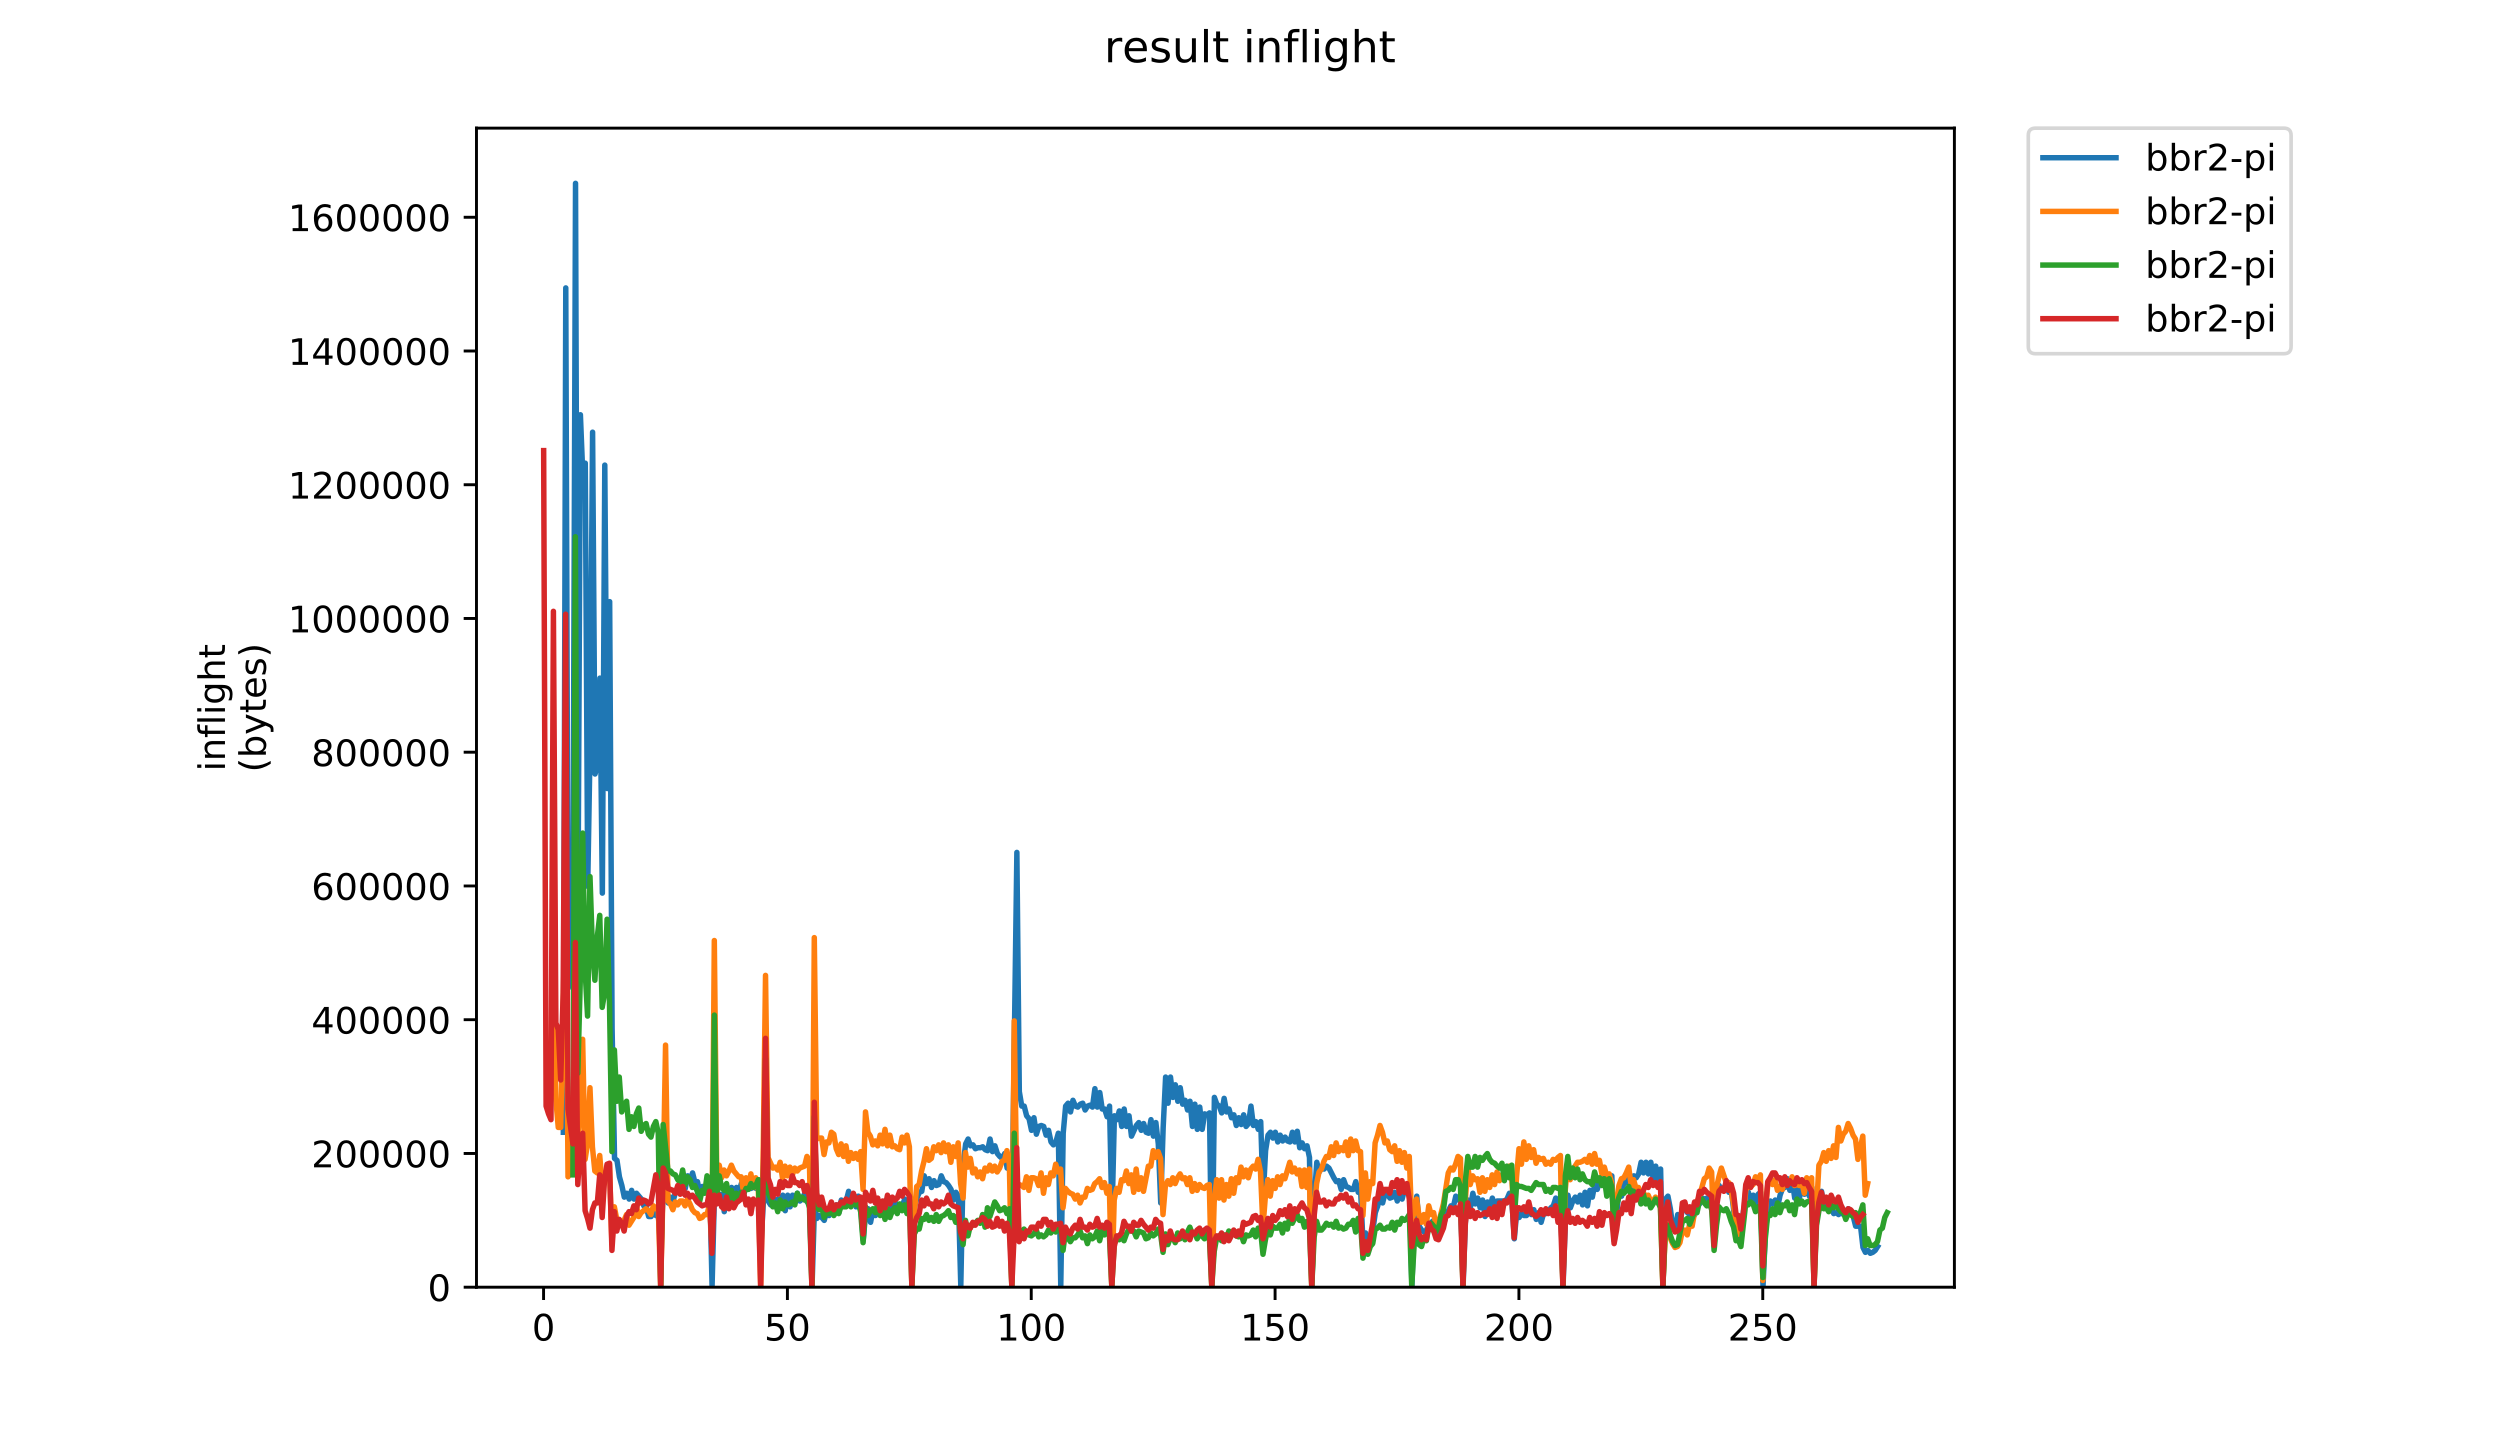 <?xml version="1.0" encoding="utf-8" standalone="no"?>
<!DOCTYPE svg PUBLIC "-//W3C//DTD SVG 1.1//EN"
  "http://www.w3.org/Graphics/SVG/1.1/DTD/svg11.dtd">
<!-- Created with matplotlib (https://matplotlib.org/) -->
<svg height="396pt" version="1.1" viewBox="0 0 684 396" width="684pt" xmlns="http://www.w3.org/2000/svg" xmlns:xlink="http://www.w3.org/1999/xlink">
 <defs>
  <style type="text/css">
*{stroke-linecap:butt;stroke-linejoin:round;}
  </style>
 </defs>
 <g id="figure_1">
  <g id="patch_1">
   <path d="M 0 396 
L 684 396 
L 684 0 
L 0 0 
z
" style="fill:#ffffff;"/>
  </g>
  <g id="axes_1">
   <g id="patch_2">
    <path d="M 130.364 352.174 
L 534.722 352.174 
L 534.722 35.062 
L 130.364 35.062 
z
" style="fill:#ffffff;"/>
   </g>
   <g id="matplotlib.axis_1">
    <g id="xtick_1">
     <g id="line2d_1">
      <defs>
       <path d="M 0 0 
L 0 3.5 
" id="m2bcd198e6b" style="stroke:#000000;stroke-width:0.8;"/>
      </defs>
      <g>
       <use style="stroke:#000000;stroke-width:0.8;" x="148.721" xlink:href="#m2bcd198e6b" y="352.174"/>
      </g>
     </g>
     <g id="text_1">
      <!-- 0 -->
      <defs>
       <path d="M 31.781 66.406 
Q 24.172 66.406 20.328 58.906 
Q 16.5 51.422 16.5 36.375 
Q 16.5 21.391 20.328 13.891 
Q 24.172 6.391 31.781 6.391 
Q 39.453 6.391 43.281 13.891 
Q 47.125 21.391 47.125 36.375 
Q 47.125 51.422 43.281 58.906 
Q 39.453 66.406 31.781 66.406 
z
M 31.781 74.219 
Q 44.047 74.219 50.516 64.516 
Q 56.984 54.828 56.984 36.375 
Q 56.984 17.969 50.516 8.266 
Q 44.047 -1.422 31.781 -1.422 
Q 19.531 -1.422 13.062 8.266 
Q 6.594 17.969 6.594 36.375 
Q 6.594 54.828 13.062 64.516 
Q 19.531 74.219 31.781 74.219 
z
" id="DejaVuSans-48"/>
      </defs>
      <g transform="translate(145.54 366.773)scale(0.1 -0.1)">
       <use xlink:href="#DejaVuSans-48"/>
      </g>
     </g>
    </g>
    <g id="xtick_2">
     <g id="line2d_2">
      <g>
       <use style="stroke:#000000;stroke-width:0.8;" x="215.435" xlink:href="#m2bcd198e6b" y="352.174"/>
      </g>
     </g>
     <g id="text_2">
      <!-- 50 -->
      <defs>
       <path d="M 10.797 72.906 
L 49.516 72.906 
L 49.516 64.594 
L 19.828 64.594 
L 19.828 46.734 
Q 21.969 47.469 24.109 47.828 
Q 26.266 48.188 28.422 48.188 
Q 40.625 48.188 47.75 41.5 
Q 54.891 34.812 54.891 23.391 
Q 54.891 11.625 47.562 5.094 
Q 40.234 -1.422 26.906 -1.422 
Q 22.312 -1.422 17.547 -0.641 
Q 12.797 0.141 7.719 1.703 
L 7.719 11.625 
Q 12.109 9.234 16.797 8.062 
Q 21.484 6.891 26.703 6.891 
Q 35.156 6.891 40.078 11.328 
Q 45.016 15.766 45.016 23.391 
Q 45.016 31 40.078 35.438 
Q 35.156 39.891 26.703 39.891 
Q 22.75 39.891 18.812 39.016 
Q 14.891 38.141 10.797 36.281 
z
" id="DejaVuSans-53"/>
      </defs>
      <g transform="translate(209.073 366.773)scale(0.1 -0.1)">
       <use xlink:href="#DejaVuSans-53"/>
       <use x="63.623" xlink:href="#DejaVuSans-48"/>
      </g>
     </g>
    </g>
    <g id="xtick_3">
     <g id="line2d_3">
      <g>
       <use style="stroke:#000000;stroke-width:0.8;" x="282.149" xlink:href="#m2bcd198e6b" y="352.174"/>
      </g>
     </g>
     <g id="text_3">
      <!-- 100 -->
      <defs>
       <path d="M 12.406 8.297 
L 28.516 8.297 
L 28.516 63.922 
L 10.984 60.406 
L 10.984 69.391 
L 28.422 72.906 
L 38.281 72.906 
L 38.281 8.297 
L 54.391 8.297 
L 54.391 0 
L 12.406 0 
z
" id="DejaVuSans-49"/>
      </defs>
      <g transform="translate(272.605 366.773)scale(0.1 -0.1)">
       <use xlink:href="#DejaVuSans-49"/>
       <use x="63.623" xlink:href="#DejaVuSans-48"/>
       <use x="127.246" xlink:href="#DejaVuSans-48"/>
      </g>
     </g>
    </g>
    <g id="xtick_4">
     <g id="line2d_4">
      <g>
       <use style="stroke:#000000;stroke-width:0.8;" x="348.863" xlink:href="#m2bcd198e6b" y="352.174"/>
      </g>
     </g>
     <g id="text_4">
      <!-- 150 -->
      <g transform="translate(339.32 366.773)scale(0.1 -0.1)">
       <use xlink:href="#DejaVuSans-49"/>
       <use x="63.623" xlink:href="#DejaVuSans-53"/>
       <use x="127.246" xlink:href="#DejaVuSans-48"/>
      </g>
     </g>
    </g>
    <g id="xtick_5">
     <g id="line2d_5">
      <g>
       <use style="stroke:#000000;stroke-width:0.8;" x="415.577" xlink:href="#m2bcd198e6b" y="352.174"/>
      </g>
     </g>
     <g id="text_5">
      <!-- 200 -->
      <defs>
       <path d="M 19.188 8.297 
L 53.609 8.297 
L 53.609 0 
L 7.328 0 
L 7.328 8.297 
Q 12.938 14.109 22.625 23.891 
Q 32.328 33.688 34.812 36.531 
Q 39.547 41.844 41.422 45.531 
Q 43.312 49.219 43.312 52.781 
Q 43.312 58.594 39.234 62.25 
Q 35.156 65.922 28.609 65.922 
Q 23.969 65.922 18.812 64.312 
Q 13.672 62.703 7.812 59.422 
L 7.812 69.391 
Q 13.766 71.781 18.938 73 
Q 24.125 74.219 28.422 74.219 
Q 39.75 74.219 46.484 68.547 
Q 53.219 62.891 53.219 53.422 
Q 53.219 48.922 51.531 44.891 
Q 49.859 40.875 45.406 35.406 
Q 44.188 33.984 37.641 27.219 
Q 31.109 20.453 19.188 8.297 
z
" id="DejaVuSans-50"/>
      </defs>
      <g transform="translate(406.034 366.773)scale(0.1 -0.1)">
       <use xlink:href="#DejaVuSans-50"/>
       <use x="63.623" xlink:href="#DejaVuSans-48"/>
       <use x="127.246" xlink:href="#DejaVuSans-48"/>
      </g>
     </g>
    </g>
    <g id="xtick_6">
     <g id="line2d_6">
      <g>
       <use style="stroke:#000000;stroke-width:0.8;" x="482.292" xlink:href="#m2bcd198e6b" y="352.174"/>
      </g>
     </g>
     <g id="text_6">
      <!-- 250 -->
      <g transform="translate(472.748 366.773)scale(0.1 -0.1)">
       <use xlink:href="#DejaVuSans-50"/>
       <use x="63.623" xlink:href="#DejaVuSans-53"/>
       <use x="127.246" xlink:href="#DejaVuSans-48"/>
      </g>
     </g>
    </g>
   </g>
   <g id="matplotlib.axis_2">
    <g id="ytick_1">
     <g id="line2d_7">
      <defs>
       <path d="M 0 0 
L -3.5 0 
" id="m58ed3a0fdd" style="stroke:#000000;stroke-width:0.8;"/>
      </defs>
      <g>
       <use style="stroke:#000000;stroke-width:0.8;" x="130.364" xlink:href="#m58ed3a0fdd" y="352.174"/>
      </g>
     </g>
     <g id="text_7">
      <!-- 0 -->
      <g transform="translate(117.001 355.973)scale(0.1 -0.1)">
       <use xlink:href="#DejaVuSans-48"/>
      </g>
     </g>
    </g>
    <g id="ytick_2">
     <g id="line2d_8">
      <g>
       <use style="stroke:#000000;stroke-width:0.8;" x="130.364" xlink:href="#m58ed3a0fdd" y="315.583"/>
      </g>
     </g>
     <g id="text_8">
      <!-- 200000 -->
      <g transform="translate(85.189 319.382)scale(0.1 -0.1)">
       <use xlink:href="#DejaVuSans-50"/>
       <use x="63.623" xlink:href="#DejaVuSans-48"/>
       <use x="127.246" xlink:href="#DejaVuSans-48"/>
       <use x="190.869" xlink:href="#DejaVuSans-48"/>
       <use x="254.492" xlink:href="#DejaVuSans-48"/>
       <use x="318.115" xlink:href="#DejaVuSans-48"/>
      </g>
     </g>
    </g>
    <g id="ytick_3">
     <g id="line2d_9">
      <g>
       <use style="stroke:#000000;stroke-width:0.8;" x="130.364" xlink:href="#m58ed3a0fdd" y="278.991"/>
      </g>
     </g>
     <g id="text_9">
      <!-- 400000 -->
      <defs>
       <path d="M 37.797 64.312 
L 12.891 25.391 
L 37.797 25.391 
z
M 35.203 72.906 
L 47.609 72.906 
L 47.609 25.391 
L 58.016 25.391 
L 58.016 17.188 
L 47.609 17.188 
L 47.609 0 
L 37.797 0 
L 37.797 17.188 
L 4.891 17.188 
L 4.891 26.703 
z
" id="DejaVuSans-52"/>
      </defs>
      <g transform="translate(85.189 282.791)scale(0.1 -0.1)">
       <use xlink:href="#DejaVuSans-52"/>
       <use x="63.623" xlink:href="#DejaVuSans-48"/>
       <use x="127.246" xlink:href="#DejaVuSans-48"/>
       <use x="190.869" xlink:href="#DejaVuSans-48"/>
       <use x="254.492" xlink:href="#DejaVuSans-48"/>
       <use x="318.115" xlink:href="#DejaVuSans-48"/>
      </g>
     </g>
    </g>
    <g id="ytick_4">
     <g id="line2d_10">
      <g>
       <use style="stroke:#000000;stroke-width:0.8;" x="130.364" xlink:href="#m58ed3a0fdd" y="242.4"/>
      </g>
     </g>
     <g id="text_10">
      <!-- 600000 -->
      <defs>
       <path d="M 33.016 40.375 
Q 26.375 40.375 22.484 35.828 
Q 18.609 31.297 18.609 23.391 
Q 18.609 15.531 22.484 10.953 
Q 26.375 6.391 33.016 6.391 
Q 39.656 6.391 43.531 10.953 
Q 47.406 15.531 47.406 23.391 
Q 47.406 31.297 43.531 35.828 
Q 39.656 40.375 33.016 40.375 
z
M 52.594 71.297 
L 52.594 62.312 
Q 48.875 64.062 45.094 64.984 
Q 41.312 65.922 37.594 65.922 
Q 27.828 65.922 22.672 59.328 
Q 17.531 52.734 16.797 39.406 
Q 19.672 43.656 24.016 45.922 
Q 28.375 48.188 33.594 48.188 
Q 44.578 48.188 50.953 41.516 
Q 57.328 34.859 57.328 23.391 
Q 57.328 12.156 50.688 5.359 
Q 44.047 -1.422 33.016 -1.422 
Q 20.359 -1.422 13.672 8.266 
Q 6.984 17.969 6.984 36.375 
Q 6.984 53.656 15.188 63.938 
Q 23.391 74.219 37.203 74.219 
Q 40.922 74.219 44.703 73.484 
Q 48.484 72.75 52.594 71.297 
z
" id="DejaVuSans-54"/>
      </defs>
      <g transform="translate(85.189 246.199)scale(0.1 -0.1)">
       <use xlink:href="#DejaVuSans-54"/>
       <use x="63.623" xlink:href="#DejaVuSans-48"/>
       <use x="127.246" xlink:href="#DejaVuSans-48"/>
       <use x="190.869" xlink:href="#DejaVuSans-48"/>
       <use x="254.492" xlink:href="#DejaVuSans-48"/>
       <use x="318.115" xlink:href="#DejaVuSans-48"/>
      </g>
     </g>
    </g>
    <g id="ytick_5">
     <g id="line2d_11">
      <g>
       <use style="stroke:#000000;stroke-width:0.8;" x="130.364" xlink:href="#m58ed3a0fdd" y="205.808"/>
      </g>
     </g>
     <g id="text_11">
      <!-- 800000 -->
      <defs>
       <path d="M 31.781 34.625 
Q 24.75 34.625 20.719 30.859 
Q 16.703 27.094 16.703 20.516 
Q 16.703 13.922 20.719 10.156 
Q 24.75 6.391 31.781 6.391 
Q 38.812 6.391 42.859 10.172 
Q 46.922 13.969 46.922 20.516 
Q 46.922 27.094 42.891 30.859 
Q 38.875 34.625 31.781 34.625 
z
M 21.922 38.812 
Q 15.578 40.375 12.031 44.719 
Q 8.5 49.078 8.5 55.328 
Q 8.5 64.062 14.719 69.141 
Q 20.953 74.219 31.781 74.219 
Q 42.672 74.219 48.875 69.141 
Q 55.078 64.062 55.078 55.328 
Q 55.078 49.078 51.531 44.719 
Q 48 40.375 41.703 38.812 
Q 48.828 37.156 52.797 32.312 
Q 56.781 27.484 56.781 20.516 
Q 56.781 9.906 50.312 4.234 
Q 43.844 -1.422 31.781 -1.422 
Q 19.734 -1.422 13.25 4.234 
Q 6.781 9.906 6.781 20.516 
Q 6.781 27.484 10.781 32.312 
Q 14.797 37.156 21.922 38.812 
z
M 18.312 54.391 
Q 18.312 48.734 21.844 45.562 
Q 25.391 42.391 31.781 42.391 
Q 38.141 42.391 41.719 45.562 
Q 45.312 48.734 45.312 54.391 
Q 45.312 60.062 41.719 63.234 
Q 38.141 66.406 31.781 66.406 
Q 25.391 66.406 21.844 63.234 
Q 18.312 60.062 18.312 54.391 
z
" id="DejaVuSans-56"/>
      </defs>
      <g transform="translate(85.189 209.608)scale(0.1 -0.1)">
       <use xlink:href="#DejaVuSans-56"/>
       <use x="63.623" xlink:href="#DejaVuSans-48"/>
       <use x="127.246" xlink:href="#DejaVuSans-48"/>
       <use x="190.869" xlink:href="#DejaVuSans-48"/>
       <use x="254.492" xlink:href="#DejaVuSans-48"/>
       <use x="318.115" xlink:href="#DejaVuSans-48"/>
      </g>
     </g>
    </g>
    <g id="ytick_6">
     <g id="line2d_12">
      <g>
       <use style="stroke:#000000;stroke-width:0.8;" x="130.364" xlink:href="#m58ed3a0fdd" y="169.217"/>
      </g>
     </g>
     <g id="text_12">
      <!-- 1000000 -->
      <g transform="translate(78.826 173.016)scale(0.1 -0.1)">
       <use xlink:href="#DejaVuSans-49"/>
       <use x="63.623" xlink:href="#DejaVuSans-48"/>
       <use x="127.246" xlink:href="#DejaVuSans-48"/>
       <use x="190.869" xlink:href="#DejaVuSans-48"/>
       <use x="254.492" xlink:href="#DejaVuSans-48"/>
       <use x="318.115" xlink:href="#DejaVuSans-48"/>
       <use x="381.738" xlink:href="#DejaVuSans-48"/>
      </g>
     </g>
    </g>
    <g id="ytick_7">
     <g id="line2d_13">
      <g>
       <use style="stroke:#000000;stroke-width:0.8;" x="130.364" xlink:href="#m58ed3a0fdd" y="132.626"/>
      </g>
     </g>
     <g id="text_13">
      <!-- 1200000 -->
      <g transform="translate(78.826 136.425)scale(0.1 -0.1)">
       <use xlink:href="#DejaVuSans-49"/>
       <use x="63.623" xlink:href="#DejaVuSans-50"/>
       <use x="127.246" xlink:href="#DejaVuSans-48"/>
       <use x="190.869" xlink:href="#DejaVuSans-48"/>
       <use x="254.492" xlink:href="#DejaVuSans-48"/>
       <use x="318.115" xlink:href="#DejaVuSans-48"/>
       <use x="381.738" xlink:href="#DejaVuSans-48"/>
      </g>
     </g>
    </g>
    <g id="ytick_8">
     <g id="line2d_14">
      <g>
       <use style="stroke:#000000;stroke-width:0.8;" x="130.364" xlink:href="#m58ed3a0fdd" y="96.034"/>
      </g>
     </g>
     <g id="text_14">
      <!-- 1400000 -->
      <g transform="translate(78.826 99.833)scale(0.1 -0.1)">
       <use xlink:href="#DejaVuSans-49"/>
       <use x="63.623" xlink:href="#DejaVuSans-52"/>
       <use x="127.246" xlink:href="#DejaVuSans-48"/>
       <use x="190.869" xlink:href="#DejaVuSans-48"/>
       <use x="254.492" xlink:href="#DejaVuSans-48"/>
       <use x="318.115" xlink:href="#DejaVuSans-48"/>
       <use x="381.738" xlink:href="#DejaVuSans-48"/>
      </g>
     </g>
    </g>
    <g id="ytick_9">
     <g id="line2d_15">
      <g>
       <use style="stroke:#000000;stroke-width:0.8;" x="130.364" xlink:href="#m58ed3a0fdd" y="59.443"/>
      </g>
     </g>
     <g id="text_15">
      <!-- 1600000 -->
      <g transform="translate(78.826 63.242)scale(0.1 -0.1)">
       <use xlink:href="#DejaVuSans-49"/>
       <use x="63.623" xlink:href="#DejaVuSans-54"/>
       <use x="127.246" xlink:href="#DejaVuSans-48"/>
       <use x="190.869" xlink:href="#DejaVuSans-48"/>
       <use x="254.492" xlink:href="#DejaVuSans-48"/>
       <use x="318.115" xlink:href="#DejaVuSans-48"/>
       <use x="381.738" xlink:href="#DejaVuSans-48"/>
      </g>
     </g>
    </g>
    <g id="text_16">
     <!-- inflight -->
     <defs>
      <path d="M 9.422 54.688 
L 18.406 54.688 
L 18.406 0 
L 9.422 0 
z
M 9.422 75.984 
L 18.406 75.984 
L 18.406 64.594 
L 9.422 64.594 
z
" id="DejaVuSans-105"/>
      <path d="M 54.891 33.016 
L 54.891 0 
L 45.906 0 
L 45.906 32.719 
Q 45.906 40.484 42.875 44.328 
Q 39.844 48.188 33.797 48.188 
Q 26.516 48.188 22.312 43.547 
Q 18.109 38.922 18.109 30.906 
L 18.109 0 
L 9.078 0 
L 9.078 54.688 
L 18.109 54.688 
L 18.109 46.188 
Q 21.344 51.125 25.703 53.562 
Q 30.078 56 35.797 56 
Q 45.219 56 50.047 50.172 
Q 54.891 44.344 54.891 33.016 
z
" id="DejaVuSans-110"/>
      <path d="M 37.109 75.984 
L 37.109 68.5 
L 28.516 68.5 
Q 23.688 68.5 21.797 66.547 
Q 19.922 64.594 19.922 59.516 
L 19.922 54.688 
L 34.719 54.688 
L 34.719 47.703 
L 19.922 47.703 
L 19.922 0 
L 10.891 0 
L 10.891 47.703 
L 2.297 47.703 
L 2.297 54.688 
L 10.891 54.688 
L 10.891 58.5 
Q 10.891 67.625 15.141 71.797 
Q 19.391 75.984 28.609 75.984 
z
" id="DejaVuSans-102"/>
      <path d="M 9.422 75.984 
L 18.406 75.984 
L 18.406 0 
L 9.422 0 
z
" id="DejaVuSans-108"/>
      <path d="M 45.406 27.984 
Q 45.406 37.75 41.375 43.109 
Q 37.359 48.484 30.078 48.484 
Q 22.859 48.484 18.828 43.109 
Q 14.797 37.75 14.797 27.984 
Q 14.797 18.266 18.828 12.891 
Q 22.859 7.516 30.078 7.516 
Q 37.359 7.516 41.375 12.891 
Q 45.406 18.266 45.406 27.984 
z
M 54.391 6.781 
Q 54.391 -7.172 48.188 -13.984 
Q 42 -20.797 29.203 -20.797 
Q 24.469 -20.797 20.266 -20.094 
Q 16.062 -19.391 12.109 -17.922 
L 12.109 -9.188 
Q 16.062 -11.328 19.922 -12.344 
Q 23.781 -13.375 27.781 -13.375 
Q 36.625 -13.375 41.016 -8.766 
Q 45.406 -4.156 45.406 5.172 
L 45.406 9.625 
Q 42.625 4.781 38.281 2.391 
Q 33.938 0 27.875 0 
Q 17.828 0 11.672 7.656 
Q 5.516 15.328 5.516 27.984 
Q 5.516 40.672 11.672 48.328 
Q 17.828 56 27.875 56 
Q 33.938 56 38.281 53.609 
Q 42.625 51.219 45.406 46.391 
L 45.406 54.688 
L 54.391 54.688 
z
" id="DejaVuSans-103"/>
      <path d="M 54.891 33.016 
L 54.891 0 
L 45.906 0 
L 45.906 32.719 
Q 45.906 40.484 42.875 44.328 
Q 39.844 48.188 33.797 48.188 
Q 26.516 48.188 22.312 43.547 
Q 18.109 38.922 18.109 30.906 
L 18.109 0 
L 9.078 0 
L 9.078 75.984 
L 18.109 75.984 
L 18.109 46.188 
Q 21.344 51.125 25.703 53.562 
Q 30.078 56 35.797 56 
Q 45.219 56 50.047 50.172 
Q 54.891 44.344 54.891 33.016 
z
" id="DejaVuSans-104"/>
      <path d="M 18.312 70.219 
L 18.312 54.688 
L 36.812 54.688 
L 36.812 47.703 
L 18.312 47.703 
L 18.312 18.016 
Q 18.312 11.328 20.141 9.422 
Q 21.969 7.516 27.594 7.516 
L 36.812 7.516 
L 36.812 0 
L 27.594 0 
Q 17.188 0 13.234 3.875 
Q 9.281 7.766 9.281 18.016 
L 9.281 47.703 
L 2.688 47.703 
L 2.688 54.688 
L 9.281 54.688 
L 9.281 70.219 
z
" id="DejaVuSans-116"/>
     </defs>
     <g transform="translate(61.549 211.018)rotate(-90)scale(0.1 -0.1)">
      <use xlink:href="#DejaVuSans-105"/>
      <use x="27.783" xlink:href="#DejaVuSans-110"/>
      <use x="91.162" xlink:href="#DejaVuSans-102"/>
      <use x="126.367" xlink:href="#DejaVuSans-108"/>
      <use x="154.15" xlink:href="#DejaVuSans-105"/>
      <use x="181.934" xlink:href="#DejaVuSans-103"/>
      <use x="245.41" xlink:href="#DejaVuSans-104"/>
      <use x="308.789" xlink:href="#DejaVuSans-116"/>
     </g>
     <!-- (bytes) -->
     <defs>
      <path d="M 31 75.875 
Q 24.469 64.656 21.281 53.656 
Q 18.109 42.672 18.109 31.391 
Q 18.109 20.125 21.312 9.062 
Q 24.516 -2 31 -13.188 
L 23.188 -13.188 
Q 15.875 -1.703 12.234 9.375 
Q 8.594 20.453 8.594 31.391 
Q 8.594 42.281 12.203 53.312 
Q 15.828 64.359 23.188 75.875 
z
" id="DejaVuSans-40"/>
      <path d="M 48.688 27.297 
Q 48.688 37.203 44.609 42.844 
Q 40.531 48.484 33.406 48.484 
Q 26.266 48.484 22.188 42.844 
Q 18.109 37.203 18.109 27.297 
Q 18.109 17.391 22.188 11.75 
Q 26.266 6.109 33.406 6.109 
Q 40.531 6.109 44.609 11.75 
Q 48.688 17.391 48.688 27.297 
z
M 18.109 46.391 
Q 20.953 51.266 25.266 53.625 
Q 29.594 56 35.594 56 
Q 45.562 56 51.781 48.094 
Q 58.016 40.188 58.016 27.297 
Q 58.016 14.406 51.781 6.484 
Q 45.562 -1.422 35.594 -1.422 
Q 29.594 -1.422 25.266 0.953 
Q 20.953 3.328 18.109 8.203 
L 18.109 0 
L 9.078 0 
L 9.078 75.984 
L 18.109 75.984 
z
" id="DejaVuSans-98"/>
      <path d="M 32.172 -5.078 
Q 28.375 -14.844 24.75 -17.812 
Q 21.141 -20.797 15.094 -20.797 
L 7.906 -20.797 
L 7.906 -13.281 
L 13.188 -13.281 
Q 16.891 -13.281 18.938 -11.516 
Q 21 -9.766 23.484 -3.219 
L 25.094 0.875 
L 2.984 54.688 
L 12.5 54.688 
L 29.594 11.922 
L 46.688 54.688 
L 56.203 54.688 
z
" id="DejaVuSans-121"/>
      <path d="M 56.203 29.594 
L 56.203 25.203 
L 14.891 25.203 
Q 15.484 15.922 20.484 11.062 
Q 25.484 6.203 34.422 6.203 
Q 39.594 6.203 44.453 7.469 
Q 49.312 8.734 54.109 11.281 
L 54.109 2.781 
Q 49.266 0.734 44.188 -0.344 
Q 39.109 -1.422 33.891 -1.422 
Q 20.797 -1.422 13.156 6.188 
Q 5.516 13.812 5.516 26.812 
Q 5.516 40.234 12.766 48.109 
Q 20.016 56 32.328 56 
Q 43.359 56 49.781 48.891 
Q 56.203 41.797 56.203 29.594 
z
M 47.219 32.234 
Q 47.125 39.594 43.094 43.984 
Q 39.062 48.391 32.422 48.391 
Q 24.906 48.391 20.391 44.141 
Q 15.875 39.891 15.188 32.172 
z
" id="DejaVuSans-101"/>
      <path d="M 44.281 53.078 
L 44.281 44.578 
Q 40.484 46.531 36.375 47.5 
Q 32.281 48.484 27.875 48.484 
Q 21.188 48.484 17.844 46.438 
Q 14.5 44.391 14.5 40.281 
Q 14.5 37.156 16.891 35.375 
Q 19.281 33.594 26.516 31.984 
L 29.594 31.297 
Q 39.156 29.25 43.188 25.516 
Q 47.219 21.781 47.219 15.094 
Q 47.219 7.469 41.188 3.016 
Q 35.156 -1.422 24.609 -1.422 
Q 20.219 -1.422 15.453 -0.562 
Q 10.688 0.297 5.422 2 
L 5.422 11.281 
Q 10.406 8.688 15.234 7.391 
Q 20.062 6.109 24.812 6.109 
Q 31.156 6.109 34.562 8.281 
Q 37.984 10.453 37.984 14.406 
Q 37.984 18.062 35.516 20.016 
Q 33.062 21.969 24.703 23.781 
L 21.578 24.516 
Q 13.234 26.266 9.516 29.906 
Q 5.812 33.547 5.812 39.891 
Q 5.812 47.609 11.281 51.797 
Q 16.75 56 26.812 56 
Q 31.781 56 36.172 55.266 
Q 40.578 54.547 44.281 53.078 
z
" id="DejaVuSans-115"/>
      <path d="M 8.016 75.875 
L 15.828 75.875 
Q 23.141 64.359 26.781 53.312 
Q 30.422 42.281 30.422 31.391 
Q 30.422 20.453 26.781 9.375 
Q 23.141 -1.703 15.828 -13.188 
L 8.016 -13.188 
Q 14.5 -2 17.703 9.062 
Q 20.906 20.125 20.906 31.391 
Q 20.906 42.672 17.703 53.656 
Q 14.5 64.656 8.016 75.875 
z
" id="DejaVuSans-41"/>
     </defs>
     <g transform="translate(72.747 211.295)rotate(-90)scale(0.1 -0.1)">
      <use xlink:href="#DejaVuSans-40"/>
      <use x="39.014" xlink:href="#DejaVuSans-98"/>
      <use x="102.49" xlink:href="#DejaVuSans-121"/>
      <use x="161.67" xlink:href="#DejaVuSans-116"/>
      <use x="200.879" xlink:href="#DejaVuSans-101"/>
      <use x="262.402" xlink:href="#DejaVuSans-115"/>
      <use x="314.502" xlink:href="#DejaVuSans-41"/>
     </g>
    </g>
   </g>
   <g id="line2d_16">
    <path clip-path="url(#p25f2357529)" d="M 154.128 309.787 
L 154.795 78.775 
L 155.462 270.313 
L 156.129 264.75 
L 156.796 236.403 
L 157.463 50.163 
L 158.13 249.384 
L 158.798 113.479 
L 159.465 130.17 
L 160.132 126.726 
L 160.799 242.496 
L 161.466 203.023 
L 162.133 118.248 
L 162.8 211.765 
L 163.467 209.381 
L 164.135 185.538 
L 164.802 244.351 
L 165.469 127.255 
L 166.136 215.739 
L 166.803 164.609 
L 167.47 281.44 
L 168.137 316.94 
L 168.805 317.469 
L 169.472 321.973 
L 170.139 324.357 
L 170.806 327.536 
L 171.473 326.477 
L 172.14 328.066 
L 172.807 325.682 
L 173.475 328.066 
L 174.142 326.477 
L 175.476 328.066 
L 176.143 329.921 
L 176.81 330.186 
L 177.477 332.835 
L 178.145 332.835 
L 178.812 331.245 
L 179.479 332.57 
L 180.146 332.835 
L 180.813 342.372 
L 181.48 324.092 
L 182.147 324.887 
L 182.815 329.126 
L 183.482 327.536 
L 184.149 328.596 
L 184.816 326.212 
L 185.483 325.417 
L 186.15 325.417 
L 186.817 324.357 
L 187.485 325.152 
L 188.152 321.708 
L 188.819 323.033 
L 189.486 320.913 
L 190.153 323.563 
L 190.82 323.298 
L 191.487 326.477 
L 192.155 324.622 
L 192.822 325.947 
L 193.489 324.357 
L 194.156 323.298 
L 194.823 351.909 
L 195.49 325.947 
L 196.157 326.212 
L 196.825 327.007 
L 197.492 326.742 
L 198.159 331.51 
L 198.826 324.887 
L 199.493 329.656 
L 200.16 324.887 
L 200.827 327.271 
L 201.495 324.887 
L 202.162 326.212 
L 202.829 323.828 
L 203.496 324.092 
L 204.163 324.622 
L 204.83 324.357 
L 205.497 325.152 
L 206.165 322.503 
L 206.832 325.152 
L 207.499 322.768 
L 208.166 341.312 
L 208.833 329.126 
L 209.5 304.488 
L 210.167 328.596 
L 210.835 329.656 
L 211.502 327.801 
L 212.169 328.596 
L 212.836 328.066 
L 213.503 328.331 
L 214.17 327.007 
L 214.837 331.245 
L 215.504 327.007 
L 216.172 330.186 
L 216.839 327.007 
L 217.506 328.861 
L 218.173 326.477 
L 218.84 328.596 
L 219.507 328.066 
L 220.174 326.477 
L 220.842 328.861 
L 221.509 328.596 
L 222.176 351.909 
L 222.843 330.186 
L 223.51 333.365 
L 224.177 332.57 
L 224.844 333.1 
L 225.512 333.895 
L 226.179 331.51 
L 226.846 332.57 
L 227.513 329.656 
L 228.18 331.245 
L 228.847 329.656 
L 229.514 331.775 
L 230.182 328.331 
L 230.849 329.656 
L 231.516 328.596 
L 232.183 325.947 
L 232.85 328.596 
L 233.517 326.742 
L 234.184 330.186 
L 234.852 327.271 
L 235.519 330.451 
L 236.186 339.193 
L 236.853 331.775 
L 237.52 330.715 
L 238.187 334.424 
L 238.854 330.98 
L 239.522 332.57 
L 240.189 329.391 
L 240.856 330.186 
L 241.523 329.656 
L 242.19 328.596 
L 242.857 328.596 
L 243.524 329.126 
L 244.192 331.51 
L 244.859 328.596 
L 245.526 331.775 
L 246.193 329.921 
L 246.86 329.921 
L 247.527 328.066 
L 248.194 328.596 
L 248.862 328.066 
L 249.529 341.842 
L 250.196 330.186 
L 250.863 327.801 
L 251.53 326.212 
L 252.197 325.947 
L 252.864 321.708 
L 253.532 323.828 
L 254.199 322.503 
L 254.866 324.887 
L 255.533 323.033 
L 256.2 324.357 
L 256.867 324.092 
L 257.534 321.708 
L 258.202 323.298 
L 258.869 323.563 
L 259.536 324.357 
L 260.203 325.417 
L 260.87 328.331 
L 261.537 326.212 
L 262.204 327.271 
L 262.872 351.909 
L 263.539 318.264 
L 264.206 312.966 
L 264.873 311.641 
L 265.54 313.496 
L 266.207 313.231 
L 266.874 314.29 
L 267.541 314.025 
L 268.209 314.025 
L 268.876 313.76 
L 269.543 314.555 
L 270.21 314.82 
L 270.877 311.641 
L 271.544 315.085 
L 272.211 313.496 
L 272.879 315.615 
L 273.546 316.41 
L 274.213 316.94 
L 274.88 315.615 
L 275.547 319.589 
L 276.214 316.41 
L 276.881 331.775 
L 278.216 233.224 
L 278.883 298.66 
L 279.55 302.634 
L 280.217 302.634 
L 280.884 305.283 
L 281.551 306.078 
L 282.219 309.257 
L 282.886 305.813 
L 283.553 310.316 
L 284.22 308.197 
L 284.887 307.932 
L 285.554 308.197 
L 286.221 310.581 
L 286.889 309.257 
L 287.556 312.436 
L 288.223 313.231 
L 288.89 312.436 
L 289.557 310.052 
L 290.224 351.909 
L 290.891 310.052 
L 291.559 302.634 
L 292.226 301.839 
L 292.893 304.223 
L 293.56 301.044 
L 294.227 302.634 
L 294.894 302.899 
L 295.561 302.104 
L 296.229 301.839 
L 296.896 303.693 
L 297.563 302.634 
L 298.23 302.369 
L 298.897 302.899 
L 299.564 297.865 
L 300.231 302.899 
L 300.899 298.925 
L 301.566 303.429 
L 302.233 303.429 
L 302.9 305.548 
L 303.567 302.634 
L 304.234 333.1 
L 304.901 305.283 
L 305.569 306.343 
L 306.236 303.958 
L 306.903 308.197 
L 307.57 303.429 
L 308.237 308.197 
L 308.904 305.283 
L 309.571 310.846 
L 310.906 307.932 
L 311.573 307.137 
L 312.24 309.257 
L 312.907 307.402 
L 313.574 309.787 
L 314.241 310.052 
L 314.909 306.343 
L 315.576 310.846 
L 316.243 307.137 
L 316.91 312.966 
L 317.577 329.126 
L 318.244 308.462 
L 318.911 294.686 
L 319.578 301.839 
L 320.246 294.686 
L 320.913 300.249 
L 321.58 296.805 
L 322.247 301.309 
L 322.914 297.6 
L 323.581 302.104 
L 324.248 301.044 
L 324.916 303.693 
L 325.583 301.309 
L 326.25 308.197 
L 326.917 302.104 
L 327.584 308.992 
L 328.251 302.899 
L 328.918 308.992 
L 329.586 304.753 
L 330.253 305.018 
L 330.92 304.488 
L 331.587 351.909 
L 332.254 300.249 
L 332.921 302.104 
L 333.588 302.634 
L 334.256 304.488 
L 334.923 300.514 
L 335.59 304.223 
L 336.257 303.429 
L 336.924 305.813 
L 337.591 305.018 
L 338.258 307.932 
L 338.926 305.813 
L 339.593 307.667 
L 340.26 305.018 
L 340.927 308.197 
L 341.594 307.402 
L 342.261 302.634 
L 342.928 307.932 
L 343.596 306.873 
L 344.263 308.992 
L 344.93 306.873 
L 345.597 327.801 
L 346.264 314.82 
L 346.931 310.581 
L 347.598 309.787 
L 348.266 311.376 
L 348.933 309.787 
L 349.6 312.436 
L 350.267 310.581 
L 350.934 312.171 
L 351.601 311.111 
L 352.268 312.171 
L 352.936 312.436 
L 353.603 309.787 
L 354.27 312.436 
L 354.937 309.522 
L 355.604 314.025 
L 356.271 312.701 
L 356.938 314.29 
L 357.606 313.496 
L 358.273 316.675 
L 358.94 351.909 
L 359.607 327.536 
L 360.274 317.999 
L 360.941 320.648 
L 361.608 319.324 
L 362.276 319.854 
L 362.943 319.059 
L 363.61 319.589 
L 364.944 322.238 
L 365.611 323.298 
L 366.278 323.033 
L 366.946 325.417 
L 367.613 322.768 
L 368.28 324.622 
L 368.947 324.887 
L 369.614 325.417 
L 370.281 325.417 
L 370.948 323.298 
L 371.615 326.212 
L 372.283 326.212 
L 372.95 340.783 
L 373.617 337.339 
L 374.284 338.928 
L 374.951 338.663 
L 375.618 336.544 
L 376.285 331.775 
L 376.953 329.921 
L 377.62 326.477 
L 378.287 329.126 
L 378.954 326.477 
L 379.621 326.742 
L 380.288 327.801 
L 380.955 327.536 
L 381.623 326.212 
L 382.29 328.596 
L 382.957 325.947 
L 383.624 328.066 
L 384.291 325.417 
L 384.958 325.947 
L 385.625 324.357 
L 386.293 351.909 
L 386.96 332.835 
L 387.627 327.271 
L 388.294 335.484 
L 388.961 336.544 
L 389.628 337.074 
L 390.295 336.544 
L 390.963 334.954 
L 392.297 333.895 
L 392.964 337.339 
L 393.631 337.339 
L 394.298 336.544 
L 394.965 334.954 
L 395.633 332.57 
L 396.967 329.921 
L 397.634 330.186 
L 398.301 327.271 
L 398.968 328.331 
L 399.635 328.066 
L 400.303 351.909 
L 400.97 333.1 
L 401.637 328.331 
L 402.304 330.451 
L 402.971 326.477 
L 403.638 329.391 
L 404.305 327.801 
L 404.973 330.451 
L 405.64 328.331 
L 406.307 332.835 
L 406.974 328.861 
L 407.641 330.186 
L 408.308 327.801 
L 408.975 329.921 
L 409.643 328.596 
L 411.644 328.596 
L 412.311 328.066 
L 412.978 326.477 
L 413.645 328.331 
L 414.313 338.928 
L 414.98 331.51 
L 415.647 333.1 
L 416.314 332.04 
L 416.981 332.57 
L 417.648 332.57 
L 418.315 331.51 
L 418.983 332.305 
L 419.65 330.98 
L 420.317 333.63 
L 420.984 331.775 
L 421.651 334.424 
L 422.318 332.04 
L 422.985 332.04 
L 423.652 331.51 
L 424.32 330.451 
L 424.987 329.921 
L 425.654 327.801 
L 426.321 328.861 
L 426.988 327.536 
L 427.655 351.909 
L 428.322 332.57 
L 428.99 327.007 
L 429.657 330.451 
L 430.324 328.596 
L 430.991 327.536 
L 431.658 328.861 
L 432.325 327.007 
L 432.992 329.656 
L 433.66 326.212 
L 434.327 329.921 
L 434.994 325.682 
L 435.661 327.536 
L 436.328 324.092 
L 436.995 325.417 
L 437.662 323.298 
L 438.33 322.238 
L 438.997 323.298 
L 439.664 322.238 
L 440.331 322.768 
L 440.998 321.708 
L 441.665 339.458 
L 443 324.887 
L 443.667 327.271 
L 444.334 323.033 
L 445.001 323.563 
L 445.668 322.238 
L 446.335 325.152 
L 447.002 321.708 
L 447.67 322.238 
L 448.337 321.178 
L 449.004 317.999 
L 449.671 320.913 
L 450.338 317.999 
L 451.005 321.178 
L 451.672 317.999 
L 452.34 322.768 
L 453.007 319.059 
L 453.674 323.033 
L 454.341 319.854 
L 455.008 351.909 
L 455.675 328.066 
L 456.342 327.271 
L 457.01 330.715 
L 457.677 335.749 
L 458.344 336.809 
L 459.011 332.305 
L 459.678 334.689 
L 460.345 330.186 
L 461.012 329.656 
L 461.68 331.775 
L 462.347 332.305 
L 463.014 333.1 
L 463.681 332.305 
L 464.348 329.921 
L 465.015 329.391 
L 465.682 327.801 
L 466.35 328.066 
L 467.684 327.536 
L 468.351 328.596 
L 469.018 336.279 
L 469.685 329.126 
L 470.352 324.357 
L 471.02 325.682 
L 471.687 324.887 
L 472.354 324.357 
L 473.021 326.212 
L 473.688 325.682 
L 474.355 331.245 
L 475.022 335.749 
L 475.69 337.868 
L 476.357 339.193 
L 477.024 331.245 
L 478.358 326.212 
L 479.025 328.596 
L 479.692 327.007 
L 480.359 329.391 
L 481.027 326.742 
L 481.694 326.212 
L 482.361 351.909 
L 483.028 336.809 
L 483.695 330.451 
L 484.362 328.596 
L 485.029 329.391 
L 485.697 328.331 
L 486.364 330.186 
L 487.031 327.007 
L 487.698 325.152 
L 488.365 324.887 
L 489.032 322.503 
L 489.699 325.682 
L 490.367 323.033 
L 491.034 327.801 
L 491.701 324.357 
L 492.368 327.536 
L 493.035 324.092 
L 493.702 326.742 
L 494.369 324.357 
L 495.037 327.271 
L 495.704 324.887 
L 496.371 341.577 
L 497.038 333.1 
L 497.705 330.186 
L 498.372 325.947 
L 499.039 330.186 
L 499.707 329.126 
L 500.374 330.98 
L 501.041 330.715 
L 501.708 332.04 
L 502.375 331.775 
L 503.042 332.305 
L 503.709 331.51 
L 504.377 332.305 
L 505.044 331.775 
L 505.711 330.715 
L 506.378 331.51 
L 507.045 332.835 
L 507.712 335.484 
L 509.047 335.484 
L 509.714 341.312 
L 510.381 342.637 
L 511.048 342.107 
L 511.715 342.902 
L 512.382 342.637 
L 513.049 342.107 
L 513.717 341.047 
L 513.717 341.047 
" style="fill:none;stroke:#1f77b4;stroke-linecap:square;stroke-width:1.5;"/>
   </g>
   <g id="line2d_17">
    <path clip-path="url(#p25f2357529)" d="M 151.406 262.366 
L 152.073 300.779 
L 152.74 308.462 
L 153.407 308.462 
L 154.074 278.261 
L 154.741 233.754 
L 155.408 321.973 
L 156.076 320.648 
L 156.743 317.204 
L 157.41 242.761 
L 158.077 313.496 
L 158.744 302.899 
L 159.411 284.354 
L 160.078 317.204 
L 160.746 312.966 
L 161.413 297.6 
L 162.08 313.76 
L 162.747 320.384 
L 163.414 320.913 
L 164.081 316.145 
L 164.748 324.092 
L 166.083 319.854 
L 166.75 318.529 
L 167.417 340.253 
L 168.084 330.186 
L 168.751 333.63 
L 169.418 335.219 
L 170.086 334.159 
L 170.753 333.895 
L 171.42 332.305 
L 172.087 335.219 
L 173.421 333.1 
L 174.088 329.921 
L 174.756 332.835 
L 175.423 331.775 
L 176.757 330.715 
L 177.424 331.245 
L 178.091 332.305 
L 178.758 329.921 
L 179.426 330.715 
L 180.093 329.921 
L 180.76 351.909 
L 181.427 324.357 
L 182.094 285.944 
L 182.761 328.596 
L 183.428 329.391 
L 184.095 330.98 
L 184.763 328.861 
L 185.43 329.656 
L 186.097 328.596 
L 186.764 328.596 
L 187.431 329.921 
L 188.098 328.066 
L 188.765 329.391 
L 189.433 330.98 
L 190.1 331.775 
L 190.767 332.04 
L 191.434 333.365 
L 192.101 333.1 
L 192.768 332.305 
L 193.435 332.305 
L 194.103 329.656 
L 194.77 340.253 
L 195.437 257.332 
L 196.104 321.708 
L 196.771 318.794 
L 197.438 322.238 
L 198.105 320.119 
L 198.773 321.708 
L 199.44 320.384 
L 200.107 318.794 
L 200.774 320.384 
L 202.108 321.973 
L 202.775 321.973 
L 203.443 326.212 
L 204.11 322.238 
L 204.777 324.887 
L 205.444 321.178 
L 206.111 324.887 
L 206.778 322.238 
L 207.445 323.828 
L 208.113 351.909 
L 208.78 317.999 
L 209.447 266.869 
L 210.114 316.675 
L 211.448 319.589 
L 212.115 319.324 
L 212.783 320.119 
L 213.45 317.999 
L 214.117 322.503 
L 214.784 319.059 
L 215.451 321.708 
L 216.118 319.324 
L 216.785 321.443 
L 217.453 319.589 
L 218.12 320.384 
L 218.787 319.589 
L 220.121 319.059 
L 220.788 316.41 
L 221.455 317.469 
L 222.123 351.909 
L 222.79 256.537 
L 223.457 311.641 
L 224.124 311.376 
L 224.791 311.376 
L 225.458 315.88 
L 226.125 312.436 
L 226.793 312.701 
L 227.46 309.787 
L 228.127 310.316 
L 228.794 314.29 
L 229.461 315.88 
L 230.128 312.966 
L 230.795 316.41 
L 231.463 313.496 
L 232.13 317.734 
L 232.797 315.35 
L 233.464 316.94 
L 234.131 315.615 
L 234.798 317.204 
L 235.465 315.085 
L 236.132 325.417 
L 236.8 304.223 
L 237.467 309.787 
L 238.134 310.846 
L 238.801 313.231 
L 239.468 312.171 
L 240.135 313.496 
L 240.802 310.581 
L 241.47 312.966 
L 242.137 308.992 
L 242.804 313.496 
L 243.471 310.581 
L 244.138 313.76 
L 244.805 313.496 
L 245.472 314.29 
L 246.14 314.555 
L 246.807 311.111 
L 247.474 312.701 
L 248.141 310.581 
L 248.808 313.76 
L 249.475 351.909 
L 250.142 332.04 
L 250.81 324.622 
L 251.477 324.092 
L 252.144 320.384 
L 252.811 317.734 
L 253.478 314.29 
L 254.145 317.469 
L 254.812 316.94 
L 255.48 313.76 
L 256.147 314.82 
L 256.814 313.231 
L 257.481 315.35 
L 258.148 312.701 
L 258.815 315.085 
L 259.482 313.231 
L 260.15 317.999 
L 260.817 313.76 
L 261.484 316.41 
L 262.151 312.701 
L 262.818 323.828 
L 263.485 327.801 
L 264.152 315.35 
L 264.82 319.324 
L 265.487 316.94 
L 266.154 320.913 
L 266.821 319.854 
L 267.488 321.973 
L 268.155 320.648 
L 268.822 322.503 
L 269.49 319.589 
L 270.157 320.384 
L 270.824 318.794 
L 271.491 320.384 
L 272.158 319.059 
L 272.825 320.648 
L 273.492 319.589 
L 274.16 317.734 
L 274.827 317.469 
L 275.494 314.82 
L 276.161 318.529 
L 276.828 351.909 
L 277.495 279.321 
L 278.162 323.563 
L 278.83 324.092 
L 279.497 324.357 
L 280.164 324.887 
L 280.831 321.973 
L 281.498 325.682 
L 282.165 322.238 
L 282.832 322.238 
L 283.5 322.503 
L 284.167 324.357 
L 284.834 320.913 
L 285.501 326.477 
L 286.168 322.238 
L 286.835 324.092 
L 287.502 320.913 
L 288.169 321.708 
L 288.837 318.529 
L 289.504 320.648 
L 290.171 319.854 
L 290.838 330.451 
L 291.505 325.152 
L 292.172 325.947 
L 292.839 326.477 
L 293.507 326.742 
L 294.174 328.066 
L 294.841 327.007 
L 295.508 329.126 
L 296.175 327.536 
L 296.842 327.536 
L 297.509 325.152 
L 298.177 325.682 
L 298.844 325.417 
L 299.511 323.828 
L 300.178 323.298 
L 300.845 322.503 
L 301.512 324.887 
L 302.179 323.563 
L 302.847 326.477 
L 303.514 324.622 
L 304.181 352.174 
L 304.848 328.331 
L 305.515 325.152 
L 306.182 326.212 
L 306.849 322.768 
L 307.517 323.033 
L 308.184 320.384 
L 308.851 323.828 
L 309.518 321.443 
L 310.185 326.212 
L 310.852 319.854 
L 311.519 325.417 
L 312.187 322.238 
L 312.854 325.947 
L 314.188 319.059 
L 314.855 319.059 
L 315.522 314.82 
L 316.189 316.675 
L 316.857 315.085 
L 317.524 316.94 
L 318.191 332.305 
L 318.858 324.357 
L 319.525 323.033 
L 320.192 324.092 
L 320.859 322.238 
L 321.527 323.828 
L 322.194 322.238 
L 322.861 321.178 
L 323.528 322.503 
L 324.195 322.238 
L 324.862 324.092 
L 325.529 322.238 
L 326.197 325.947 
L 326.864 323.828 
L 327.531 325.682 
L 328.198 324.092 
L 328.865 324.887 
L 329.532 325.152 
L 330.199 324.357 
L 330.867 324.092 
L 331.534 351.909 
L 332.201 328.861 
L 332.868 322.768 
L 333.535 327.801 
L 334.202 322.768 
L 334.869 328.331 
L 335.537 324.092 
L 336.204 327.271 
L 336.871 322.503 
L 337.538 326.477 
L 338.205 322.238 
L 338.872 323.563 
L 339.539 319.324 
L 340.206 321.973 
L 340.874 320.119 
L 341.541 322.238 
L 342.208 319.854 
L 342.875 319.059 
L 343.542 319.854 
L 344.209 317.204 
L 344.876 320.648 
L 345.544 335.749 
L 346.211 327.271 
L 346.878 322.768 
L 347.545 327.271 
L 348.212 323.033 
L 348.879 325.152 
L 349.546 321.973 
L 350.214 324.092 
L 350.881 321.708 
L 351.548 322.503 
L 352.882 317.999 
L 353.549 320.648 
L 354.216 319.589 
L 354.884 321.178 
L 355.551 320.119 
L 356.218 324.622 
L 356.885 320.119 
L 357.552 324.887 
L 358.219 319.854 
L 358.886 351.909 
L 359.554 331.51 
L 360.221 323.828 
L 360.888 320.648 
L 361.555 319.854 
L 362.222 317.734 
L 362.889 316.41 
L 363.556 316.675 
L 364.224 313.76 
L 364.891 316.145 
L 365.558 312.701 
L 366.225 315.085 
L 366.892 314.025 
L 367.559 314.82 
L 368.226 312.436 
L 368.894 316.145 
L 369.561 311.641 
L 370.228 314.82 
L 370.895 312.171 
L 371.562 314.82 
L 372.229 315.085 
L 372.896 332.57 
L 373.564 320.913 
L 374.231 328.066 
L 374.898 323.298 
L 375.565 323.828 
L 376.232 312.701 
L 376.899 310.581 
L 377.566 307.932 
L 378.234 309.787 
L 378.901 312.701 
L 379.568 312.171 
L 380.235 314.555 
L 380.902 315.085 
L 381.569 313.496 
L 382.236 317.734 
L 382.904 314.82 
L 383.571 317.999 
L 384.238 315.35 
L 384.905 319.589 
L 385.572 316.41 
L 386.239 333.895 
L 386.906 331.775 
L 387.574 328.066 
L 388.241 332.57 
L 388.908 334.424 
L 389.575 332.305 
L 390.242 334.954 
L 390.909 329.921 
L 391.576 332.305 
L 392.243 331.775 
L 392.911 335.484 
L 393.578 334.689 
L 394.912 329.391 
L 396.246 320.913 
L 396.913 319.589 
L 397.581 320.119 
L 398.248 318.529 
L 398.915 316.41 
L 399.582 316.94 
L 400.249 351.909 
L 400.916 328.331 
L 401.583 319.059 
L 402.251 324.092 
L 402.918 321.708 
L 403.585 322.768 
L 404.252 322.503 
L 404.919 326.212 
L 405.586 322.238 
L 406.253 325.947 
L 406.921 322.768 
L 407.588 324.887 
L 408.255 321.443 
L 408.922 324.092 
L 409.589 320.648 
L 410.256 323.033 
L 410.923 321.443 
L 411.591 322.238 
L 412.258 320.913 
L 412.925 319.059 
L 413.592 321.708 
L 414.259 332.835 
L 414.926 321.973 
L 415.593 314.29 
L 416.261 318.529 
L 416.928 312.436 
L 417.595 317.204 
L 418.262 313.496 
L 418.929 316.675 
L 419.596 314.555 
L 420.263 318.264 
L 420.931 316.675 
L 421.598 317.204 
L 422.265 316.94 
L 422.932 318.529 
L 423.599 317.999 
L 424.266 318.529 
L 424.933 317.204 
L 425.601 317.469 
L 426.268 316.675 
L 426.935 316.145 
L 427.602 351.909 
L 428.269 325.417 
L 428.936 318.264 
L 429.603 322.768 
L 430.271 320.384 
L 430.938 319.059 
L 431.605 317.999 
L 432.272 317.999 
L 432.939 317.734 
L 433.606 317.204 
L 434.273 317.999 
L 434.941 316.145 
L 435.608 318.529 
L 436.275 315.615 
L 436.942 318.529 
L 437.609 317.469 
L 438.276 321.178 
L 438.943 319.324 
L 439.611 321.708 
L 440.278 321.178 
L 440.945 323.563 
L 441.612 334.954 
L 442.279 328.596 
L 442.946 324.357 
L 443.613 322.503 
L 444.281 322.238 
L 444.948 320.913 
L 445.615 319.324 
L 446.282 324.357 
L 446.949 322.768 
L 447.616 325.152 
L 448.283 324.887 
L 448.95 328.861 
L 449.618 326.212 
L 450.285 327.536 
L 450.952 327.007 
L 451.619 328.596 
L 452.286 328.596 
L 452.953 327.536 
L 453.62 329.126 
L 454.288 329.656 
L 454.955 351.909 
L 455.622 337.603 
L 456.289 334.954 
L 456.956 338.663 
L 457.623 340.253 
L 458.29 341.312 
L 458.958 341.047 
L 459.625 339.988 
L 460.292 336.809 
L 460.959 336.544 
L 461.626 337.868 
L 462.293 334.954 
L 462.96 335.484 
L 463.628 331.775 
L 464.295 328.861 
L 464.962 327.271 
L 466.296 322.503 
L 466.963 321.973 
L 467.63 319.589 
L 468.298 320.648 
L 468.965 338.133 
L 469.632 324.887 
L 470.299 321.973 
L 470.966 319.589 
L 472.3 323.563 
L 472.968 323.563 
L 473.635 325.417 
L 474.302 329.656 
L 474.969 334.954 
L 476.303 338.133 
L 476.97 333.1 
L 477.638 325.682 
L 478.305 324.092 
L 478.972 324.622 
L 479.639 324.092 
L 480.306 321.973 
L 480.973 322.768 
L 481.64 321.443 
L 482.308 350.32 
L 482.975 331.775 
L 483.642 324.357 
L 484.309 323.563 
L 484.976 324.092 
L 485.643 322.768 
L 486.31 325.682 
L 486.978 324.622 
L 487.645 325.417 
L 488.312 323.298 
L 488.979 323.828 
L 489.646 323.563 
L 490.313 321.973 
L 490.98 324.357 
L 491.648 324.092 
L 492.315 324.357 
L 492.982 323.563 
L 493.649 326.477 
L 494.316 322.238 
L 494.983 323.563 
L 495.65 322.238 
L 496.318 351.909 
L 496.985 330.98 
L 497.652 318.794 
L 498.319 317.734 
L 498.986 315.35 
L 499.653 317.734 
L 500.32 314.82 
L 500.987 316.94 
L 501.655 313.496 
L 502.322 316.675 
L 502.989 308.462 
L 503.656 312.171 
L 504.323 310.316 
L 504.99 309.522 
L 505.657 307.402 
L 506.325 308.727 
L 506.992 310.581 
L 507.659 311.641 
L 508.326 317.204 
L 509.66 310.846 
L 510.327 327.007 
L 510.995 323.828 
L 510.995 323.828 
" style="fill:none;stroke:#ff7f0e;stroke-linecap:square;stroke-width:1.5;"/>
   </g>
   <g id="line2d_18">
    <path clip-path="url(#p25f2357529)" d="M 156.753 321.443 
L 157.421 146.86 
L 158.088 293.626 
L 158.755 268.459 
L 159.422 227.926 
L 160.089 265.545 
L 160.756 277.996 
L 161.423 239.847 
L 162.091 259.716 
L 162.758 268.194 
L 163.425 256.272 
L 164.092 250.444 
L 164.759 275.612 
L 165.426 271.638 
L 166.093 251.504 
L 166.76 274.817 
L 167.428 315.085 
L 168.095 287.268 
L 168.762 301.309 
L 169.429 294.686 
L 170.096 304.223 
L 170.763 302.369 
L 171.43 301.309 
L 172.098 308.992 
L 172.765 305.548 
L 173.432 308.197 
L 174.099 304.753 
L 174.766 303.164 
L 175.433 309.522 
L 176.1 307.932 
L 176.768 307.402 
L 177.435 310.316 
L 178.102 311.111 
L 178.769 308.197 
L 179.436 306.873 
L 180.103 310.052 
L 180.77 352.174 
L 181.438 307.667 
L 182.772 320.384 
L 183.439 320.384 
L 184.106 321.178 
L 184.773 321.443 
L 185.44 322.768 
L 186.108 323.563 
L 186.775 320.119 
L 187.442 324.092 
L 188.109 321.973 
L 188.776 322.768 
L 189.443 324.887 
L 190.11 324.357 
L 190.778 325.947 
L 191.445 328.596 
L 192.112 325.682 
L 192.779 326.477 
L 193.446 321.708 
L 194.113 322.768 
L 194.78 338.663 
L 195.448 277.731 
L 196.115 327.801 
L 196.782 321.708 
L 197.449 324.887 
L 198.116 325.682 
L 198.783 323.828 
L 199.45 327.801 
L 200.118 325.682 
L 200.785 328.331 
L 201.452 326.477 
L 202.119 327.801 
L 202.786 326.212 
L 203.453 326.742 
L 204.12 325.152 
L 204.788 325.417 
L 205.455 323.828 
L 206.122 324.887 
L 206.789 324.357 
L 207.456 322.768 
L 208.123 341.047 
L 208.79 325.947 
L 209.458 289.653 
L 210.125 326.212 
L 210.792 327.801 
L 211.459 330.186 
L 212.126 329.126 
L 212.793 331.51 
L 213.46 328.331 
L 214.128 330.715 
L 214.795 328.861 
L 215.462 329.656 
L 216.129 329.391 
L 216.796 328.861 
L 217.463 329.656 
L 218.13 326.477 
L 218.797 328.066 
L 219.465 327.536 
L 220.132 328.331 
L 220.799 328.066 
L 221.466 330.451 
L 222.133 351.909 
L 222.8 305.548 
L 223.467 330.186 
L 224.135 330.98 
L 224.802 330.186 
L 225.469 333.1 
L 226.136 331.775 
L 226.803 332.04 
L 227.47 330.98 
L 228.137 332.57 
L 228.805 331.51 
L 229.472 332.04 
L 230.139 329.921 
L 230.806 330.186 
L 231.473 330.186 
L 232.14 329.126 
L 232.807 330.186 
L 233.475 327.536 
L 234.142 329.656 
L 234.809 329.126 
L 235.476 331.51 
L 236.143 339.988 
L 236.81 330.186 
L 237.477 332.57 
L 238.145 331.245 
L 238.812 330.715 
L 239.479 331.775 
L 240.146 329.656 
L 240.813 332.57 
L 241.48 331.245 
L 242.147 333.63 
L 242.815 330.715 
L 243.482 333.1 
L 244.149 331.245 
L 244.816 330.451 
L 245.483 332.04 
L 246.15 329.391 
L 246.817 331.245 
L 247.485 329.656 
L 248.152 332.04 
L 248.819 328.331 
L 249.486 351.909 
L 250.153 337.603 
L 250.82 336.279 
L 251.487 336.279 
L 252.155 333.365 
L 252.822 333.63 
L 253.489 332.305 
L 254.156 333.895 
L 254.823 333.1 
L 255.49 334.159 
L 256.157 332.305 
L 256.825 334.159 
L 257.492 332.835 
L 258.159 332.57 
L 258.826 332.04 
L 259.493 331.245 
L 260.16 333.1 
L 260.827 332.57 
L 261.495 334.424 
L 262.162 332.57 
L 262.829 337.339 
L 263.496 340.518 
L 264.163 333.895 
L 264.83 338.133 
L 265.497 335.219 
L 266.165 335.219 
L 266.832 334.689 
L 267.499 333.895 
L 268.166 334.689 
L 268.833 332.305 
L 269.5 335.749 
L 270.167 330.451 
L 270.835 332.835 
L 272.169 328.861 
L 272.836 329.921 
L 273.503 331.245 
L 274.17 330.98 
L 274.837 330.451 
L 275.504 332.04 
L 276.172 330.715 
L 276.839 352.174 
L 277.506 310.052 
L 278.173 336.279 
L 279.507 336.809 
L 280.174 336.279 
L 280.842 337.603 
L 282.176 338.133 
L 282.843 337.603 
L 283.51 336.544 
L 284.177 338.398 
L 284.844 337.868 
L 285.512 338.398 
L 286.179 337.868 
L 286.846 336.544 
L 287.513 337.339 
L 288.18 336.014 
L 288.847 337.074 
L 289.514 334.954 
L 290.182 335.484 
L 290.849 342.107 
L 291.516 336.809 
L 292.183 338.663 
L 292.85 339.723 
L 293.517 338.663 
L 294.184 338.663 
L 294.852 337.868 
L 295.519 336.809 
L 296.186 338.663 
L 296.853 338.133 
L 297.52 340.253 
L 298.187 337.868 
L 298.854 338.928 
L 299.522 338.398 
L 300.189 336.809 
L 300.856 339.458 
L 301.523 336.809 
L 302.19 337.868 
L 302.857 336.809 
L 303.524 337.603 
L 304.192 351.909 
L 304.859 340.253 
L 305.526 338.663 
L 306.193 339.193 
L 306.86 338.398 
L 307.527 339.458 
L 308.194 337.603 
L 308.862 336.279 
L 309.529 336.809 
L 310.196 336.809 
L 310.863 338.398 
L 311.53 336.809 
L 312.864 337.339 
L 313.532 338.928 
L 314.199 338.663 
L 314.866 337.339 
L 315.533 338.133 
L 316.2 337.603 
L 316.867 336.279 
L 317.534 337.603 
L 318.202 342.637 
L 318.869 337.603 
L 319.536 340.518 
L 320.203 338.663 
L 320.87 338.398 
L 321.537 339.988 
L 322.204 337.339 
L 322.872 338.928 
L 323.539 337.339 
L 324.206 339.193 
L 324.873 337.074 
L 325.54 335.749 
L 326.207 337.603 
L 326.874 337.339 
L 327.541 338.928 
L 328.209 337.868 
L 328.876 338.133 
L 329.543 338.928 
L 330.21 337.603 
L 330.877 338.398 
L 331.544 351.909 
L 332.211 342.372 
L 332.879 338.663 
L 333.546 338.133 
L 334.213 339.458 
L 334.88 337.868 
L 335.547 338.928 
L 336.214 336.809 
L 336.881 337.339 
L 337.549 337.074 
L 338.216 338.133 
L 338.883 338.398 
L 339.55 337.603 
L 340.217 339.723 
L 340.884 337.868 
L 341.551 338.133 
L 342.219 337.868 
L 342.886 336.544 
L 343.553 338.398 
L 344.22 336.014 
L 344.887 336.544 
L 345.554 343.167 
L 346.221 339.193 
L 346.889 336.014 
L 347.556 337.868 
L 348.223 335.484 
L 348.89 336.014 
L 349.557 336.014 
L 350.224 334.954 
L 350.891 337.339 
L 351.559 334.689 
L 352.226 336.279 
L 352.893 332.835 
L 353.56 334.689 
L 354.227 333.365 
L 354.894 332.305 
L 355.561 333.895 
L 356.229 333.365 
L 356.896 335.749 
L 357.563 334.159 
L 358.23 334.954 
L 358.897 351.909 
L 359.564 338.398 
L 360.231 334.159 
L 360.899 336.544 
L 361.566 336.544 
L 362.233 335.749 
L 362.9 334.689 
L 363.567 335.219 
L 364.234 334.954 
L 364.901 335.749 
L 365.569 334.159 
L 366.236 336.014 
L 366.903 335.749 
L 367.57 336.279 
L 368.237 336.014 
L 368.904 334.954 
L 369.571 334.954 
L 370.239 333.895 
L 370.906 337.074 
L 371.573 333.365 
L 372.24 334.689 
L 372.907 344.227 
L 373.574 340.518 
L 374.241 343.167 
L 374.909 341.047 
L 375.576 340.253 
L 376.243 336.279 
L 376.91 336.014 
L 377.577 335.219 
L 378.244 336.279 
L 378.911 336.279 
L 379.578 335.749 
L 380.246 336.014 
L 380.913 334.424 
L 381.58 336.544 
L 382.247 334.424 
L 382.914 334.954 
L 383.581 333.365 
L 384.248 333.895 
L 384.916 333.365 
L 385.583 332.305 
L 386.25 351.909 
L 386.917 340.518 
L 387.584 337.868 
L 388.251 340.518 
L 388.918 341.047 
L 389.586 338.663 
L 390.253 339.458 
L 390.92 335.484 
L 391.587 334.689 
L 392.254 335.484 
L 392.921 336.809 
L 393.588 336.014 
L 394.256 332.57 
L 394.923 330.98 
L 395.59 325.947 
L 396.257 325.682 
L 396.924 324.887 
L 397.591 325.417 
L 398.258 322.768 
L 398.926 322.768 
L 399.593 324.622 
L 400.26 352.174 
L 400.927 323.033 
L 401.594 316.41 
L 402.261 319.324 
L 402.928 319.324 
L 403.596 316.41 
L 404.263 319.324 
L 404.93 316.675 
L 405.597 317.469 
L 406.264 316.41 
L 406.931 315.615 
L 407.598 317.204 
L 408.266 317.999 
L 408.933 318.264 
L 409.6 319.059 
L 410.267 319.589 
L 410.934 318.264 
L 411.601 323.033 
L 412.268 319.059 
L 412.936 322.238 
L 413.603 318.794 
L 414.27 334.159 
L 414.937 324.092 
L 415.604 324.622 
L 416.271 324.622 
L 417.606 325.152 
L 418.273 325.152 
L 418.94 325.682 
L 420.274 323.563 
L 420.941 324.092 
L 422.276 324.092 
L 422.943 325.947 
L 423.61 325.417 
L 424.277 326.212 
L 424.944 324.887 
L 425.611 324.887 
L 426.278 325.152 
L 426.946 324.887 
L 427.613 351.909 
L 428.28 321.708 
L 428.947 316.41 
L 429.614 322.238 
L 430.281 319.589 
L 430.948 322.238 
L 431.615 319.854 
L 432.283 322.768 
L 432.95 321.178 
L 433.617 322.768 
L 434.284 323.298 
L 434.951 323.298 
L 435.618 324.092 
L 436.285 320.648 
L 436.953 323.033 
L 437.62 322.238 
L 438.287 324.357 
L 438.954 322.503 
L 439.621 327.271 
L 440.288 322.503 
L 440.955 324.622 
L 441.623 336.544 
L 442.29 329.656 
L 442.957 327.536 
L 443.624 325.947 
L 444.291 326.477 
L 444.958 325.682 
L 445.625 324.622 
L 446.293 327.271 
L 446.96 325.947 
L 447.627 327.801 
L 448.294 326.742 
L 448.961 329.391 
L 449.628 326.742 
L 450.295 329.391 
L 450.963 328.331 
L 451.63 330.451 
L 452.297 329.391 
L 452.964 328.066 
L 453.631 328.861 
L 454.298 330.451 
L 454.965 351.909 
L 455.633 336.544 
L 456.3 335.219 
L 456.967 337.868 
L 457.634 339.723 
L 458.301 340.783 
L 458.968 340.518 
L 460.303 334.159 
L 460.97 333.895 
L 461.637 333.365 
L 462.304 334.954 
L 463.638 331.51 
L 464.305 331.775 
L 464.973 328.596 
L 465.64 328.066 
L 466.307 329.126 
L 466.974 329.921 
L 467.641 328.861 
L 468.308 330.98 
L 468.975 342.107 
L 469.643 335.219 
L 470.31 330.186 
L 470.977 330.98 
L 471.644 331.245 
L 472.311 330.715 
L 472.978 332.04 
L 473.645 334.159 
L 474.313 335.749 
L 474.98 339.458 
L 475.647 339.193 
L 476.314 341.047 
L 477.648 329.126 
L 478.315 329.656 
L 478.983 328.861 
L 479.65 329.391 
L 480.317 331.51 
L 480.984 330.186 
L 481.651 330.451 
L 482.318 349.525 
L 482.985 338.928 
L 483.652 332.305 
L 484.32 332.57 
L 484.987 330.715 
L 485.654 332.305 
L 486.321 329.126 
L 486.988 331.775 
L 487.655 329.656 
L 488.322 329.921 
L 488.99 328.861 
L 489.657 331.245 
L 490.324 329.656 
L 490.991 332.305 
L 491.658 328.066 
L 492.325 329.391 
L 492.992 328.596 
L 493.66 329.656 
L 494.327 328.861 
L 494.994 328.596 
L 495.661 328.861 
L 496.328 351.909 
L 496.995 335.219 
L 497.662 331.245 
L 498.33 329.656 
L 498.997 330.715 
L 499.664 330.451 
L 500.331 331.51 
L 500.998 329.656 
L 501.665 330.451 
L 502.332 329.921 
L 503.667 331.51 
L 504.334 331.51 
L 505.001 333.63 
L 505.668 332.04 
L 506.335 332.305 
L 507.002 332.835 
L 507.67 331.775 
L 508.337 333.895 
L 509.671 329.656 
L 510.338 340.783 
L 511.005 338.928 
L 511.672 340.783 
L 512.34 340.783 
L 513.007 340.518 
L 513.674 339.723 
L 514.341 336.544 
L 515.008 336.014 
L 515.675 333.1 
L 516.342 331.775 
L 516.342 331.775 
" style="fill:none;stroke:#2ca02c;stroke-linecap:square;stroke-width:1.5;"/>
   </g>
   <g id="line2d_19">
    <path clip-path="url(#p25f2357529)" d="M 148.744 123.282 
L 149.411 302.634 
L 150.078 304.753 
L 150.745 306.343 
L 151.412 167.259 
L 152.079 279.85 
L 152.747 281.705 
L 153.414 295.481 
L 154.081 271.638 
L 154.748 168.053 
L 155.415 303.429 
L 156.749 312.966 
L 157.417 257.862 
L 158.084 324.092 
L 158.751 313.496 
L 159.418 310.052 
L 160.085 331.245 
L 160.752 333.365 
L 161.419 336.014 
L 162.087 330.98 
L 162.754 329.126 
L 163.421 329.126 
L 164.088 321.443 
L 164.755 333.1 
L 165.422 322.503 
L 166.089 318.529 
L 166.756 318.264 
L 167.424 342.107 
L 168.091 331.51 
L 168.758 336.809 
L 169.425 333.63 
L 170.092 334.689 
L 170.759 336.809 
L 171.426 332.835 
L 172.094 331.51 
L 172.761 332.04 
L 173.428 329.921 
L 174.095 330.98 
L 174.762 327.801 
L 175.429 329.126 
L 176.096 328.331 
L 176.764 328.596 
L 177.431 329.391 
L 178.098 328.861 
L 179.432 321.443 
L 180.099 324.622 
L 180.766 351.909 
L 181.434 319.589 
L 182.101 320.913 
L 182.768 325.152 
L 184.102 325.682 
L 184.769 326.477 
L 185.436 324.357 
L 186.104 326.742 
L 186.771 324.622 
L 187.438 327.007 
L 188.105 326.477 
L 188.772 327.536 
L 189.439 327.007 
L 190.106 327.801 
L 190.774 328.861 
L 192.108 329.921 
L 192.775 329.656 
L 193.442 329.656 
L 194.109 325.947 
L 194.776 342.902 
L 195.444 327.007 
L 196.111 329.391 
L 196.778 327.007 
L 197.445 330.186 
L 198.112 330.715 
L 198.779 327.536 
L 199.446 330.715 
L 200.114 329.126 
L 200.781 330.451 
L 201.448 329.126 
L 202.782 328.066 
L 203.449 326.212 
L 204.116 329.656 
L 204.784 328.066 
L 205.451 332.04 
L 206.118 328.066 
L 206.785 329.391 
L 207.452 328.331 
L 208.119 351.909 
L 208.786 324.092 
L 209.454 284.089 
L 210.121 322.238 
L 210.788 324.092 
L 211.455 327.536 
L 212.122 325.417 
L 212.789 326.742 
L 213.456 323.298 
L 214.124 324.887 
L 214.791 323.298 
L 215.458 324.357 
L 216.125 324.357 
L 216.792 321.708 
L 217.459 323.563 
L 218.126 323.563 
L 218.793 324.357 
L 219.461 323.298 
L 220.128 325.947 
L 220.795 324.357 
L 221.462 327.536 
L 222.129 351.909 
L 222.796 301.574 
L 223.463 326.477 
L 224.131 329.656 
L 224.798 327.536 
L 225.465 330.186 
L 226.132 330.98 
L 226.799 330.715 
L 227.466 328.861 
L 228.133 330.98 
L 228.801 329.656 
L 229.468 329.921 
L 230.135 328.861 
L 230.802 329.126 
L 231.469 328.066 
L 232.136 328.596 
L 232.803 328.861 
L 233.471 326.477 
L 234.138 328.331 
L 234.805 327.801 
L 235.472 327.536 
L 236.139 337.603 
L 236.806 326.212 
L 237.473 327.536 
L 238.141 328.596 
L 238.808 325.682 
L 239.475 329.126 
L 240.142 327.801 
L 240.809 331.245 
L 241.476 328.596 
L 242.143 330.451 
L 242.811 327.007 
L 243.478 329.391 
L 244.145 327.536 
L 244.812 328.331 
L 245.479 327.801 
L 246.146 325.947 
L 246.813 327.271 
L 247.481 325.417 
L 248.148 326.212 
L 248.815 327.271 
L 249.482 351.909 
L 250.149 334.954 
L 250.816 333.1 
L 251.483 332.04 
L 252.151 328.331 
L 252.818 329.921 
L 253.485 327.801 
L 254.152 329.391 
L 254.819 329.391 
L 255.486 330.715 
L 256.153 328.596 
L 256.821 330.186 
L 257.488 328.861 
L 258.155 329.391 
L 258.822 328.861 
L 259.489 327.007 
L 260.156 329.391 
L 260.823 329.921 
L 262.158 330.451 
L 262.825 337.074 
L 263.492 338.928 
L 264.159 334.424 
L 264.826 335.749 
L 265.493 336.014 
L 266.161 334.424 
L 266.828 335.219 
L 267.495 334.159 
L 268.162 333.895 
L 268.829 333.1 
L 269.496 333.63 
L 270.163 335.484 
L 270.83 334.159 
L 271.498 335.749 
L 272.165 335.484 
L 272.832 333.365 
L 273.499 335.484 
L 274.166 334.159 
L 274.833 336.809 
L 275.5 334.689 
L 276.168 337.074 
L 276.835 351.909 
L 277.502 337.074 
L 278.169 314.025 
L 278.836 339.723 
L 279.503 337.339 
L 280.17 338.928 
L 280.838 336.809 
L 281.505 337.074 
L 282.172 335.749 
L 282.839 335.749 
L 283.506 336.279 
L 284.173 334.689 
L 284.84 335.484 
L 285.508 333.63 
L 286.175 333.63 
L 286.842 335.219 
L 287.509 334.424 
L 288.176 336.279 
L 288.843 334.954 
L 289.51 334.954 
L 290.178 334.689 
L 290.845 339.988 
L 291.512 335.749 
L 292.179 337.074 
L 292.846 337.603 
L 293.513 336.014 
L 294.18 335.219 
L 294.848 336.279 
L 295.515 333.63 
L 296.182 335.749 
L 296.849 335.749 
L 297.516 336.544 
L 298.183 334.954 
L 298.85 335.749 
L 299.518 335.484 
L 300.185 333.365 
L 300.852 335.749 
L 301.519 335.219 
L 302.186 336.014 
L 302.853 334.424 
L 303.52 334.954 
L 304.188 351.909 
L 304.855 341.047 
L 305.522 338.133 
L 306.189 338.133 
L 306.856 337.339 
L 307.523 334.159 
L 308.19 335.484 
L 308.858 335.484 
L 309.525 336.809 
L 310.192 334.424 
L 310.859 335.219 
L 311.526 335.219 
L 312.193 333.895 
L 312.86 334.954 
L 314.195 336.544 
L 314.862 335.749 
L 315.529 336.014 
L 316.196 333.63 
L 316.863 334.424 
L 317.53 334.689 
L 318.198 341.842 
L 318.865 338.398 
L 319.532 339.458 
L 320.199 336.809 
L 320.866 338.928 
L 321.533 339.193 
L 322.2 339.193 
L 322.868 338.133 
L 323.535 336.809 
L 324.202 338.398 
L 324.869 338.133 
L 325.536 339.193 
L 326.203 337.074 
L 326.87 337.603 
L 327.537 336.544 
L 328.205 336.014 
L 328.872 337.603 
L 329.539 336.544 
L 330.206 336.014 
L 330.873 336.544 
L 331.54 351.909 
L 332.207 339.458 
L 332.875 338.133 
L 333.542 338.663 
L 334.209 337.339 
L 334.876 339.723 
L 335.543 337.868 
L 336.21 339.458 
L 336.877 338.133 
L 337.545 336.544 
L 338.212 338.133 
L 338.879 336.809 
L 339.546 337.868 
L 340.213 334.424 
L 340.88 334.954 
L 342.215 334.424 
L 342.882 332.835 
L 343.549 332.57 
L 344.216 333.895 
L 344.883 333.1 
L 345.55 338.928 
L 346.885 333.365 
L 347.552 335.749 
L 348.219 332.57 
L 348.886 333.895 
L 349.553 333.1 
L 350.22 331.245 
L 350.887 332.305 
L 351.555 330.98 
L 352.222 332.835 
L 352.889 329.921 
L 353.556 333.63 
L 354.223 330.715 
L 354.89 331.51 
L 355.557 330.186 
L 356.225 329.126 
L 356.892 330.451 
L 357.559 330.98 
L 358.226 333.365 
L 358.893 351.909 
L 359.56 332.57 
L 360.227 326.212 
L 360.895 328.861 
L 361.562 328.861 
L 362.229 328.331 
L 362.896 329.921 
L 363.563 328.861 
L 364.23 329.391 
L 364.897 329.391 
L 365.565 328.066 
L 366.232 328.066 
L 366.899 327.007 
L 367.566 327.801 
L 368.233 326.742 
L 368.9 328.861 
L 369.567 327.801 
L 370.235 329.921 
L 370.902 329.656 
L 371.569 330.715 
L 372.236 330.98 
L 372.903 342.902 
L 373.57 339.723 
L 374.237 342.107 
L 375.572 334.689 
L 376.239 328.066 
L 376.906 328.066 
L 377.573 323.828 
L 378.24 326.477 
L 378.907 325.417 
L 379.574 325.417 
L 380.242 326.477 
L 380.909 323.563 
L 381.576 324.622 
L 382.243 322.768 
L 382.91 326.477 
L 383.577 323.033 
L 384.244 326.212 
L 384.912 323.828 
L 385.579 328.066 
L 386.246 341.047 
L 386.913 337.074 
L 387.58 333.895 
L 388.247 337.603 
L 388.914 339.193 
L 389.582 338.398 
L 390.249 339.193 
L 390.916 334.689 
L 391.583 336.279 
L 392.25 336.809 
L 392.917 338.928 
L 393.584 339.193 
L 394.919 336.014 
L 395.586 332.835 
L 396.253 332.57 
L 396.92 330.451 
L 397.587 331.775 
L 398.254 330.451 
L 398.922 332.305 
L 399.589 329.391 
L 400.256 351.909 
L 400.923 334.689 
L 401.59 329.126 
L 402.257 332.835 
L 402.924 331.245 
L 403.592 333.365 
L 404.259 331.775 
L 404.926 332.57 
L 405.593 332.305 
L 406.26 331.775 
L 406.927 332.305 
L 407.594 330.715 
L 408.262 333.1 
L 408.929 330.186 
L 409.596 333.365 
L 410.263 329.126 
L 410.93 332.305 
L 411.597 328.596 
L 412.264 329.126 
L 412.932 328.066 
L 413.599 327.271 
L 414.266 338.663 
L 414.933 330.451 
L 415.6 330.451 
L 416.267 330.98 
L 416.934 330.186 
L 417.602 331.51 
L 418.269 328.861 
L 418.936 331.775 
L 420.27 332.835 
L 420.937 332.305 
L 421.604 330.98 
L 422.272 332.305 
L 422.939 330.715 
L 423.606 332.04 
L 424.273 330.98 
L 424.94 332.57 
L 425.607 329.921 
L 426.274 334.424 
L 426.942 332.57 
L 427.609 351.909 
L 428.276 334.689 
L 428.943 331.245 
L 429.61 334.424 
L 430.277 333.365 
L 430.944 334.689 
L 431.611 333.1 
L 432.279 334.424 
L 432.946 333.895 
L 433.613 334.424 
L 434.28 335.484 
L 434.947 333.1 
L 435.614 334.424 
L 436.281 333.365 
L 436.949 335.484 
L 437.616 331.51 
L 438.283 335.219 
L 438.95 331.775 
L 439.617 332.57 
L 440.284 332.04 
L 440.951 333.1 
L 441.619 340.253 
L 442.286 336.544 
L 442.953 331.775 
L 443.62 332.04 
L 444.287 329.126 
L 444.954 330.98 
L 445.621 327.536 
L 446.289 332.04 
L 446.956 327.271 
L 447.623 328.331 
L 448.29 325.947 
L 448.957 326.742 
L 449.624 325.682 
L 450.291 324.092 
L 450.959 324.887 
L 451.626 322.768 
L 452.293 324.357 
L 452.96 323.563 
L 453.627 324.887 
L 454.294 323.298 
L 454.961 351.909 
L 455.629 332.04 
L 456.296 328.861 
L 456.963 333.63 
L 458.297 337.074 
L 458.964 336.809 
L 459.631 336.014 
L 460.299 329.126 
L 460.966 328.861 
L 461.633 331.51 
L 462.3 330.186 
L 462.967 332.04 
L 463.634 328.861 
L 464.301 329.656 
L 464.969 325.947 
L 465.636 326.477 
L 466.303 325.417 
L 466.97 326.212 
L 468.304 327.271 
L 468.971 340.783 
L 469.639 330.186 
L 470.306 325.947 
L 470.973 325.152 
L 471.64 325.947 
L 472.307 323.033 
L 472.974 325.682 
L 473.641 324.092 
L 474.309 326.477 
L 474.976 332.305 
L 475.643 332.57 
L 476.31 336.279 
L 476.977 331.775 
L 477.644 324.092 
L 478.311 322.238 
L 478.979 324.887 
L 479.646 323.298 
L 480.313 323.563 
L 480.98 323.563 
L 481.647 324.357 
L 482.314 346.346 
L 482.981 331.51 
L 483.648 323.298 
L 484.316 322.238 
L 484.983 320.913 
L 485.65 320.913 
L 486.317 322.238 
L 486.984 322.238 
L 487.651 324.092 
L 488.318 321.973 
L 488.986 324.357 
L 489.653 323.033 
L 490.32 323.828 
L 490.987 324.092 
L 491.654 322.238 
L 492.321 323.298 
L 492.988 322.768 
L 493.656 323.828 
L 494.323 323.563 
L 494.99 324.887 
L 495.657 325.947 
L 496.324 351.909 
L 496.991 333.895 
L 497.658 328.861 
L 498.326 326.212 
L 498.993 328.861 
L 499.66 327.536 
L 500.327 329.656 
L 500.994 327.007 
L 501.661 328.596 
L 502.328 328.861 
L 502.996 327.536 
L 503.663 329.656 
L 504.33 330.98 
L 504.997 331.775 
L 505.664 330.715 
L 506.331 330.98 
L 506.998 331.775 
L 507.666 332.305 
L 508.333 334.424 
L 509 333.1 
L 509.667 332.305 
L 509.667 332.305 
" style="fill:none;stroke:#d62728;stroke-linecap:square;stroke-width:1.5;"/>
   </g>
   <g id="patch_3">
    <path d="M 130.364 352.174 
L 130.364 35.062 
" style="fill:none;stroke:#000000;stroke-linecap:square;stroke-linejoin:miter;stroke-width:0.8;"/>
   </g>
   <g id="patch_4">
    <path d="M 534.722 352.174 
L 534.722 35.062 
" style="fill:none;stroke:#000000;stroke-linecap:square;stroke-linejoin:miter;stroke-width:0.8;"/>
   </g>
   <g id="patch_5">
    <path d="M 130.364 352.174 
L 534.722 352.174 
" style="fill:none;stroke:#000000;stroke-linecap:square;stroke-linejoin:miter;stroke-width:0.8;"/>
   </g>
   <g id="patch_6">
    <path d="M 130.364 35.062 
L 534.722 35.062 
" style="fill:none;stroke:#000000;stroke-linecap:square;stroke-linejoin:miter;stroke-width:0.8;"/>
   </g>
   <g id="legend_1">
    <g id="patch_7">
     <path d="M 556.94 96.775 
L 624.845 96.775 
Q 626.845 96.775 626.845 94.775 
L 626.845 37.062 
Q 626.845 35.062 624.845 35.062 
L 556.94 35.062 
Q 554.94 35.062 554.94 37.062 
L 554.94 94.775 
Q 554.94 96.775 556.94 96.775 
z
" style="fill:#ffffff;opacity:0.8;stroke:#cccccc;stroke-linejoin:miter;"/>
    </g>
    <g id="line2d_20">
     <path d="M 558.94 43.161 
L 578.94 43.161 
" style="fill:none;stroke:#1f77b4;stroke-linecap:square;stroke-width:1.5;"/>
    </g>
    <g id="line2d_21"/>
    <g id="text_17">
     <!-- bbr2-pi -->
     <defs>
      <path d="M 41.109 46.297 
Q 39.594 47.172 37.812 47.578 
Q 36.031 48 33.891 48 
Q 26.266 48 22.188 43.047 
Q 18.109 38.094 18.109 28.812 
L 18.109 0 
L 9.078 0 
L 9.078 54.688 
L 18.109 54.688 
L 18.109 46.188 
Q 20.953 51.172 25.484 53.578 
Q 30.031 56 36.531 56 
Q 37.453 56 38.578 55.875 
Q 39.703 55.766 41.062 55.516 
z
" id="DejaVuSans-114"/>
      <path d="M 4.891 31.391 
L 31.203 31.391 
L 31.203 23.391 
L 4.891 23.391 
z
" id="DejaVuSans-45"/>
      <path d="M 18.109 8.203 
L 18.109 -20.797 
L 9.078 -20.797 
L 9.078 54.688 
L 18.109 54.688 
L 18.109 46.391 
Q 20.953 51.266 25.266 53.625 
Q 29.594 56 35.594 56 
Q 45.562 56 51.781 48.094 
Q 58.016 40.188 58.016 27.297 
Q 58.016 14.406 51.781 6.484 
Q 45.562 -1.422 35.594 -1.422 
Q 29.594 -1.422 25.266 0.953 
Q 20.953 3.328 18.109 8.203 
z
M 48.688 27.297 
Q 48.688 37.203 44.609 42.844 
Q 40.531 48.484 33.406 48.484 
Q 26.266 48.484 22.188 42.844 
Q 18.109 37.203 18.109 27.297 
Q 18.109 17.391 22.188 11.75 
Q 26.266 6.109 33.406 6.109 
Q 40.531 6.109 44.609 11.75 
Q 48.688 17.391 48.688 27.297 
z
" id="DejaVuSans-112"/>
     </defs>
     <g transform="translate(586.94 46.661)scale(0.1 -0.1)">
      <use xlink:href="#DejaVuSans-98"/>
      <use x="63.477" xlink:href="#DejaVuSans-98"/>
      <use x="126.953" xlink:href="#DejaVuSans-114"/>
      <use x="168.066" xlink:href="#DejaVuSans-50"/>
      <use x="231.689" xlink:href="#DejaVuSans-45"/>
      <use x="267.773" xlink:href="#DejaVuSans-112"/>
      <use x="331.25" xlink:href="#DejaVuSans-105"/>
     </g>
    </g>
    <g id="line2d_22">
     <path d="M 558.94 57.839 
L 578.94 57.839 
" style="fill:none;stroke:#ff7f0e;stroke-linecap:square;stroke-width:1.5;"/>
    </g>
    <g id="line2d_23"/>
    <g id="text_18">
     <!-- bbr2-pi -->
     <g transform="translate(586.94 61.339)scale(0.1 -0.1)">
      <use xlink:href="#DejaVuSans-98"/>
      <use x="63.477" xlink:href="#DejaVuSans-98"/>
      <use x="126.953" xlink:href="#DejaVuSans-114"/>
      <use x="168.066" xlink:href="#DejaVuSans-50"/>
      <use x="231.689" xlink:href="#DejaVuSans-45"/>
      <use x="267.773" xlink:href="#DejaVuSans-112"/>
      <use x="331.25" xlink:href="#DejaVuSans-105"/>
     </g>
    </g>
    <g id="line2d_24">
     <path d="M 558.94 72.517 
L 578.94 72.517 
" style="fill:none;stroke:#2ca02c;stroke-linecap:square;stroke-width:1.5;"/>
    </g>
    <g id="line2d_25"/>
    <g id="text_19">
     <!-- bbr2-pi -->
     <g transform="translate(586.94 76.017)scale(0.1 -0.1)">
      <use xlink:href="#DejaVuSans-98"/>
      <use x="63.477" xlink:href="#DejaVuSans-98"/>
      <use x="126.953" xlink:href="#DejaVuSans-114"/>
      <use x="168.066" xlink:href="#DejaVuSans-50"/>
      <use x="231.689" xlink:href="#DejaVuSans-45"/>
      <use x="267.773" xlink:href="#DejaVuSans-112"/>
      <use x="331.25" xlink:href="#DejaVuSans-105"/>
     </g>
    </g>
    <g id="line2d_26">
     <path d="M 558.94 87.195 
L 578.94 87.195 
" style="fill:none;stroke:#d62728;stroke-linecap:square;stroke-width:1.5;"/>
    </g>
    <g id="line2d_27"/>
    <g id="text_20">
     <!-- bbr2-pi -->
     <g transform="translate(586.94 90.695)scale(0.1 -0.1)">
      <use xlink:href="#DejaVuSans-98"/>
      <use x="63.477" xlink:href="#DejaVuSans-98"/>
      <use x="126.953" xlink:href="#DejaVuSans-114"/>
      <use x="168.066" xlink:href="#DejaVuSans-50"/>
      <use x="231.689" xlink:href="#DejaVuSans-45"/>
      <use x="267.773" xlink:href="#DejaVuSans-112"/>
      <use x="331.25" xlink:href="#DejaVuSans-105"/>
     </g>
    </g>
   </g>
  </g>
  <g id="text_21">
   <!-- result inflight -->
   <defs>
    <path d="M 8.5 21.578 
L 8.5 54.688 
L 17.484 54.688 
L 17.484 21.922 
Q 17.484 14.156 20.5 10.266 
Q 23.531 6.391 29.594 6.391 
Q 36.859 6.391 41.078 11.031 
Q 45.312 15.672 45.312 23.688 
L 45.312 54.688 
L 54.297 54.688 
L 54.297 0 
L 45.312 0 
L 45.312 8.406 
Q 42.047 3.422 37.719 1 
Q 33.406 -1.422 27.688 -1.422 
Q 18.266 -1.422 13.375 4.438 
Q 8.5 10.297 8.5 21.578 
z
M 31.109 56 
z
" id="DejaVuSans-117"/>
    <path id="DejaVuSans-32"/>
   </defs>
   <g transform="translate(302.11 17.038)scale(0.12 -0.12)">
    <use xlink:href="#DejaVuSans-114"/>
    <use x="41.082" xlink:href="#DejaVuSans-101"/>
    <use x="102.605" xlink:href="#DejaVuSans-115"/>
    <use x="154.705" xlink:href="#DejaVuSans-117"/>
    <use x="218.084" xlink:href="#DejaVuSans-108"/>
    <use x="245.867" xlink:href="#DejaVuSans-116"/>
    <use x="285.076" xlink:href="#DejaVuSans-32"/>
    <use x="316.863" xlink:href="#DejaVuSans-105"/>
    <use x="344.646" xlink:href="#DejaVuSans-110"/>
    <use x="408.025" xlink:href="#DejaVuSans-102"/>
    <use x="443.23" xlink:href="#DejaVuSans-108"/>
    <use x="471.014" xlink:href="#DejaVuSans-105"/>
    <use x="498.797" xlink:href="#DejaVuSans-103"/>
    <use x="562.273" xlink:href="#DejaVuSans-104"/>
    <use x="625.652" xlink:href="#DejaVuSans-116"/>
   </g>
  </g>
 </g>
 <defs>
  <clipPath id="p25f2357529">
   <rect height="317.112" width="404.359" x="130.364" y="35.062"/>
  </clipPath>
 </defs>
</svg>
